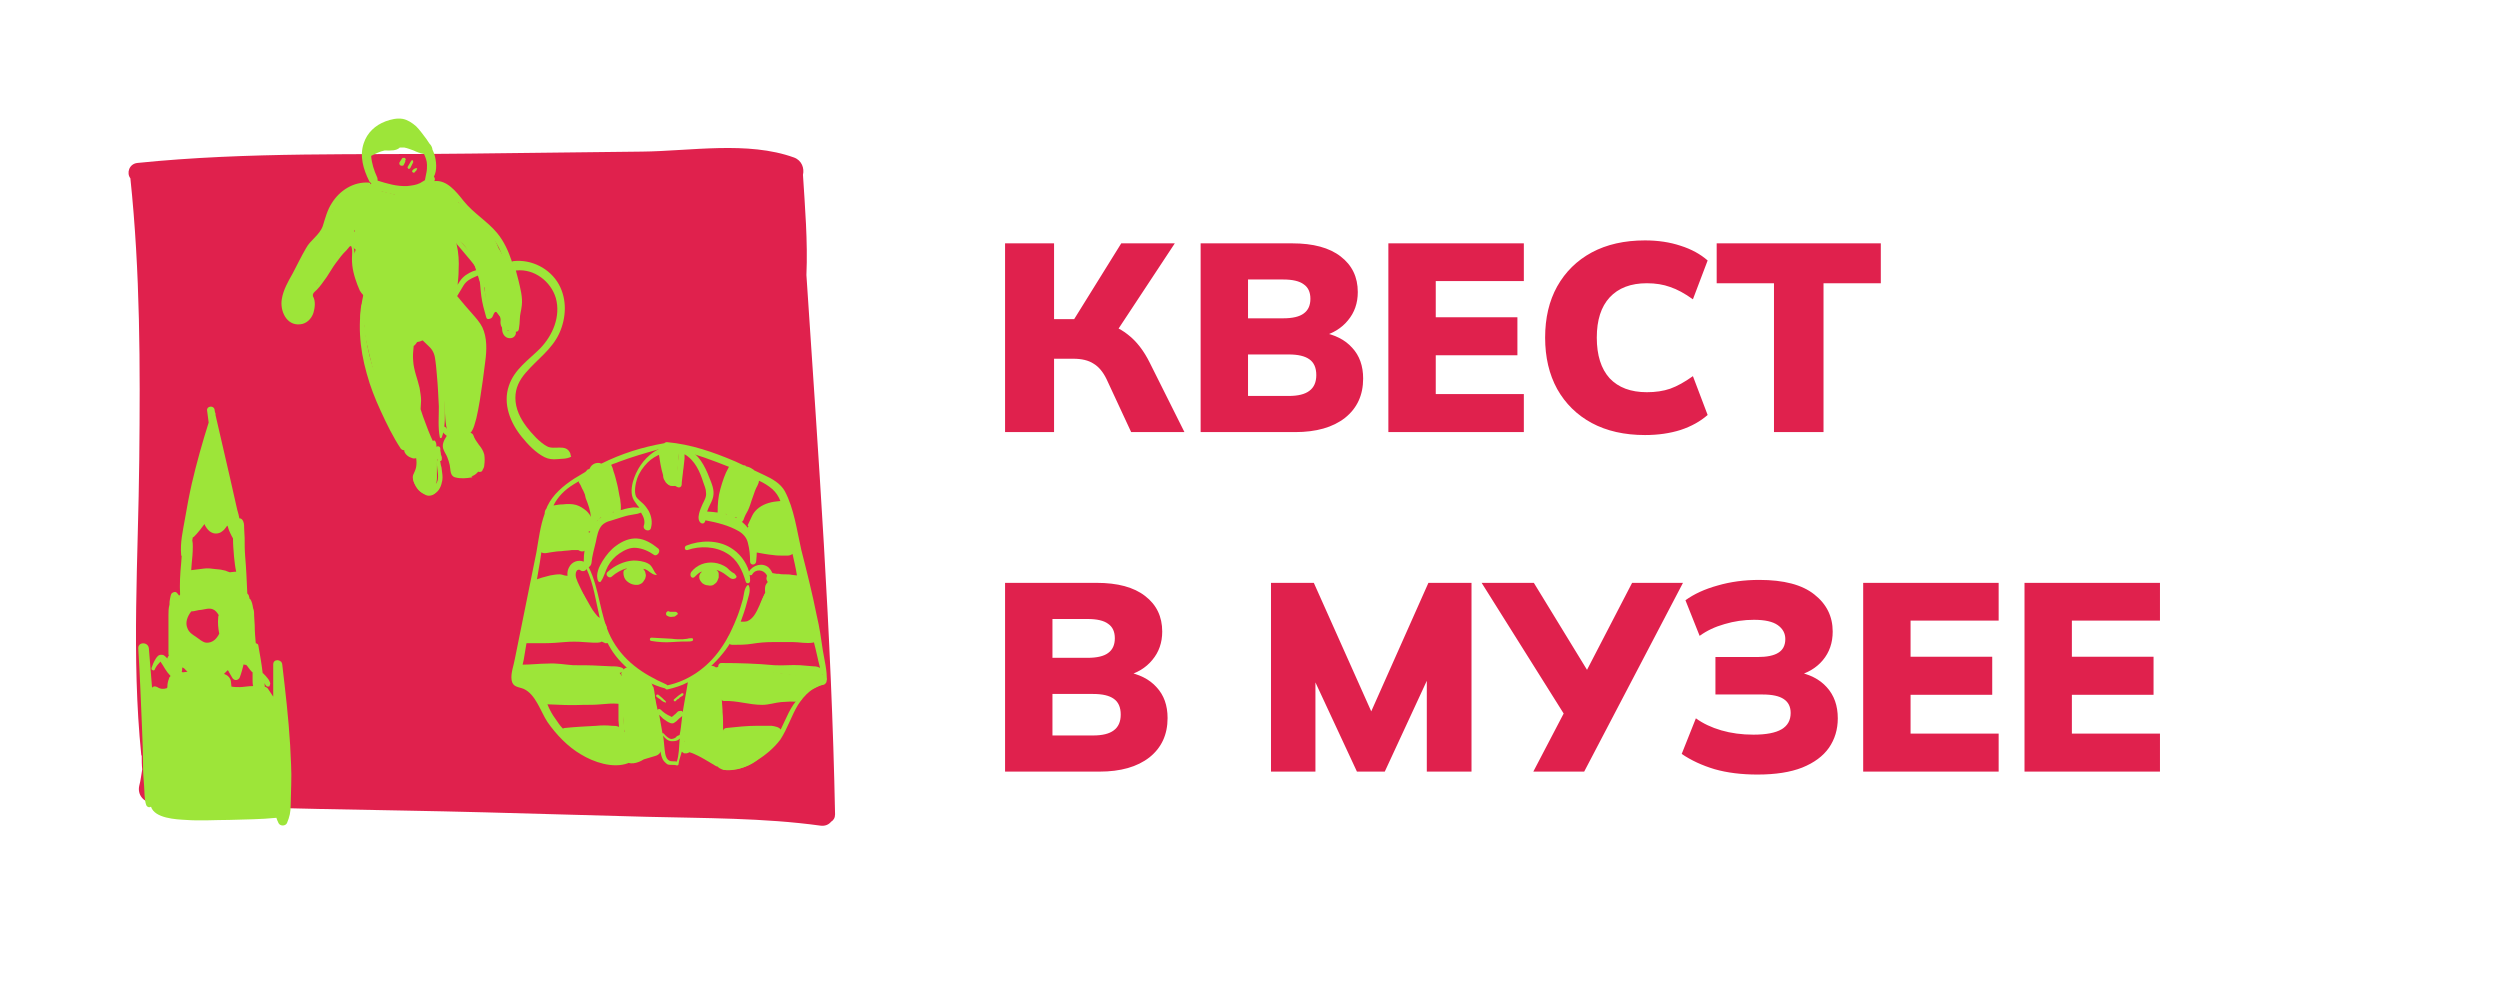 <svg width="162" height="64" viewBox="0 0 162 64" fill="none" xmlns="http://www.w3.org/2000/svg">
<g clip-path="url(#clip0_1_8571)">
<path d="M52.256 17.824C52.352 15.648 52.16 13.376 52.032 11.328C52.128 10.912 51.968 10.4 51.456 10.208C48.448 9.12 44.736 9.792 41.6 9.824C37.888 9.856 34.208 9.92 30.496 9.952C23.328 10.048 16.064 9.824 8.896 10.56C8.352 10.624 8.192 11.232 8.448 11.552C9.088 17.632 9.088 23.712 9.024 29.792C8.96 36.128 8.512 42.592 9.152 48.896C9.152 48.928 9.152 48.96 9.184 48.96C9.184 48.992 9.184 48.992 9.184 49.024C9.184 49.28 9.184 49.568 9.216 49.856C9.152 50.208 9.12 50.56 9.024 50.912C8.896 51.488 9.28 51.968 9.856 52.032C17.024 52.448 24.256 52.448 31.424 52.64C34.912 52.736 38.4 52.832 41.888 52.928C45.632 53.024 49.472 52.992 53.184 53.504C53.472 53.536 53.696 53.44 53.856 53.248C54.016 53.152 54.112 52.992 54.112 52.768C53.888 41.12 53.024 29.472 52.256 17.824Z" fill="#E0214D"/>
<path d="M18.802 48.297C18.699 46.548 18.493 44.799 18.288 43.05C18.253 42.708 17.705 42.673 17.705 43.05C17.705 43.736 17.705 44.456 17.705 45.142C17.602 44.971 17.465 44.799 17.362 44.628C17.328 44.559 17.225 44.525 17.156 44.49C17.156 44.422 17.156 44.353 17.122 44.251C17.122 44.285 17.156 44.285 17.156 44.319C17.191 44.353 17.225 44.422 17.259 44.456C17.293 44.49 17.328 44.49 17.362 44.49C17.396 44.49 17.465 44.49 17.465 44.456C17.465 44.422 17.499 44.388 17.499 44.353C17.533 44.285 17.499 44.216 17.465 44.148C17.43 44.079 17.396 44.011 17.362 43.976C17.259 43.839 17.156 43.736 17.053 43.633C17.053 43.633 17.019 43.633 17.019 43.599C16.951 43.016 16.848 42.433 16.745 41.85C16.745 41.747 16.676 41.713 16.573 41.679C16.539 41.302 16.505 40.925 16.505 40.513C16.505 40.307 16.47 40.136 16.47 39.93C16.47 39.759 16.47 39.553 16.402 39.416C16.367 39.21 16.333 38.97 16.196 38.799C16.196 38.799 16.196 38.799 16.162 38.799C16.162 38.73 16.162 38.696 16.128 38.627C16.128 38.559 16.059 38.49 16.025 38.456C15.99 37.667 15.956 36.844 15.887 36.056C15.853 35.644 15.853 35.233 15.853 34.855C15.853 34.65 15.819 34.41 15.819 34.204C15.819 33.998 15.819 33.827 15.682 33.655C15.648 33.621 15.579 33.587 15.51 33.587C15.476 33.415 15.442 33.244 15.373 33.038C15.202 32.318 15.065 31.632 14.893 30.912C14.585 29.575 14.276 28.238 13.967 26.9V26.866C13.967 26.798 13.967 26.763 13.933 26.729C13.933 26.66 13.899 26.592 13.899 26.523C13.83 26.249 13.384 26.317 13.419 26.592C13.453 26.866 13.487 27.106 13.522 27.381C13.11 28.683 12.733 30.021 12.424 31.358C12.253 32.112 12.116 32.867 11.979 33.655C11.841 34.444 11.67 35.164 11.739 35.953C11.739 35.987 11.739 36.021 11.773 36.021C11.773 36.193 11.739 36.33 11.739 36.501C11.67 37.187 11.636 37.873 11.67 38.524C11.636 38.559 11.636 38.593 11.601 38.593C11.567 38.524 11.499 38.456 11.43 38.387C11.327 38.319 11.19 38.387 11.121 38.456C11.053 38.559 11.053 38.661 11.018 38.799C10.984 38.936 10.984 39.039 10.984 39.176C10.916 39.416 10.916 39.656 10.916 39.861C10.916 40.136 10.916 40.41 10.916 40.684C10.916 41.233 10.916 41.782 10.916 42.33C10.916 42.399 10.916 42.433 10.95 42.468L10.916 42.502C10.881 42.57 10.847 42.605 10.847 42.673C10.744 42.57 10.641 42.433 10.504 42.433C10.264 42.399 10.161 42.57 10.058 42.742C9.956 42.913 9.887 43.085 9.818 43.29C9.784 43.428 9.99 43.496 10.024 43.393C10.093 43.222 10.196 43.085 10.333 42.947C10.367 42.913 10.367 42.879 10.401 42.879C10.436 42.947 10.504 43.016 10.539 43.085C10.641 43.256 10.744 43.428 10.847 43.565C10.916 43.633 10.984 43.736 11.053 43.805C11.018 43.839 10.95 43.908 10.95 43.976C10.881 44.148 10.847 44.319 10.847 44.49C10.847 44.525 10.847 44.559 10.813 44.593C10.607 44.662 10.401 44.662 10.196 44.525C10.058 44.456 9.956 44.456 9.853 44.559C9.784 43.702 9.716 42.845 9.647 42.022C9.613 41.576 8.927 41.576 8.961 42.022C9.064 43.736 9.133 45.451 9.201 47.131C9.236 47.988 9.27 48.811 9.27 49.668C9.27 50.08 9.304 50.491 9.338 50.937C9.373 51.348 9.338 51.76 9.476 52.171C9.544 52.308 9.681 52.343 9.784 52.274C10.024 53.028 11.396 53.097 12.047 53.131C12.973 53.2 13.933 53.131 14.859 53.131C15.887 53.097 16.916 53.097 17.91 52.994C17.945 53.097 17.979 53.2 18.048 53.337C18.151 53.543 18.493 53.543 18.596 53.337C18.768 52.925 18.836 52.617 18.836 52.171C18.836 51.725 18.871 51.28 18.871 50.834C18.905 49.977 18.836 49.12 18.802 48.297ZM11.773 43.53C11.807 43.462 11.807 43.359 11.807 43.29C11.807 43.256 11.807 43.256 11.807 43.256C11.91 43.256 12.013 43.393 12.047 43.428C12.082 43.462 12.116 43.496 12.15 43.53C12.047 43.53 11.944 43.565 11.876 43.565C11.841 43.565 11.807 43.565 11.773 43.53ZM13.35 41.645C13.11 41.61 12.904 41.404 12.699 41.267C12.493 41.13 12.253 40.993 12.15 40.719C11.979 40.342 12.15 39.93 12.39 39.621C12.596 39.621 12.836 39.519 13.042 39.519C13.282 39.484 13.556 39.382 13.796 39.484C13.967 39.553 14.07 39.69 14.173 39.861C14.139 39.93 14.139 39.964 14.139 40.033C14.104 40.376 14.139 40.719 14.207 41.062C14.036 41.404 13.762 41.679 13.35 41.645ZM13.967 36.878C13.727 36.844 13.453 36.81 13.213 36.844C12.939 36.878 12.664 36.913 12.39 36.947C12.39 36.81 12.424 36.638 12.424 36.501C12.459 36.158 12.493 35.816 12.493 35.438C12.493 35.301 12.493 35.164 12.459 35.027C12.459 34.958 12.493 34.89 12.493 34.821C12.527 34.821 12.562 34.787 12.596 34.752C12.836 34.513 13.042 34.238 13.247 33.964C13.282 33.998 13.282 34.067 13.316 34.101C13.419 34.273 13.556 34.444 13.727 34.513C13.933 34.615 14.207 34.581 14.379 34.444C14.482 34.375 14.55 34.307 14.619 34.204C14.653 34.17 14.687 34.101 14.722 34.067C14.756 34.067 14.756 34.101 14.756 34.101C14.825 34.375 14.962 34.65 15.099 34.89C15.099 35.301 15.133 35.678 15.167 36.09C15.202 36.433 15.236 36.741 15.305 37.05C15.27 37.05 15.236 37.05 15.202 37.05C15.099 37.05 14.996 37.084 14.893 37.084C14.79 37.05 14.687 37.016 14.619 36.981C14.516 36.947 14.413 36.947 14.31 36.913C14.207 36.913 14.104 36.878 13.967 36.878ZM15.545 44.525C15.373 44.525 15.167 44.525 14.996 44.49C14.996 44.353 14.962 44.251 14.962 44.148C14.927 43.908 14.722 43.736 14.516 43.668C14.55 43.633 14.619 43.565 14.653 43.53C14.687 43.496 14.722 43.462 14.756 43.428C14.79 43.462 14.825 43.496 14.825 43.53C14.893 43.668 14.996 43.805 15.065 43.942C15.202 44.148 15.476 44.079 15.545 43.873C15.648 43.599 15.716 43.325 15.785 43.05C15.853 43.085 15.887 43.085 15.956 43.085C15.956 43.085 15.956 43.119 15.99 43.119C16.059 43.222 16.128 43.29 16.196 43.393C16.265 43.462 16.299 43.53 16.367 43.565C16.367 43.736 16.367 43.908 16.367 44.045C16.367 44.182 16.367 44.319 16.402 44.456C16.093 44.456 15.75 44.525 15.545 44.525Z" fill="#9DE539"/>
<path d="M42.538 37.215C42.324 37 42.288 36.644 41.967 36.501C41.682 36.358 41.325 36.322 41.039 36.322C40.432 36.358 39.826 36.644 39.362 37.072C39.183 37.25 39.469 37.536 39.647 37.357C39.933 37.108 40.254 36.929 40.611 36.822C40.611 36.858 40.575 36.858 40.575 36.893C40.539 36.893 40.539 36.893 40.539 36.893C40.432 36.929 40.397 37 40.397 37.108C40.397 37.322 40.468 37.536 40.647 37.679C40.861 37.857 41.111 37.928 41.361 37.893C41.503 37.857 41.646 37.786 41.717 37.643C41.753 37.572 41.825 37.5 41.825 37.429C41.86 37.322 41.86 37.25 41.825 37.143C41.825 37.036 41.753 36.965 41.682 36.858C41.717 36.858 41.789 36.893 41.825 36.893C42.074 37 42.217 37.215 42.467 37.25C42.538 37.286 42.574 37.25 42.538 37.215Z" fill="#9DE539"/>
<path d="M42.645 35.537C42.253 35.216 41.789 34.93 41.289 34.895C40.789 34.859 40.325 35.073 39.933 35.358C39.576 35.608 39.29 35.965 39.04 36.358C38.826 36.715 38.576 37.215 38.755 37.643C38.79 37.714 38.898 37.75 38.933 37.679C39.147 37.393 39.219 37 39.397 36.679C39.576 36.358 39.825 36.072 40.147 35.858C40.468 35.644 40.825 35.466 41.218 35.501C41.646 35.537 42.038 35.715 42.395 35.965C42.574 36.072 42.859 35.715 42.645 35.537Z" fill="#9DE539"/>
<path d="M49.819 36.787C49.427 36.43 48.784 36.608 48.535 37.037C48.356 36.394 47.892 35.823 47.357 35.502C46.5 34.967 45.358 35.002 44.465 35.359C44.323 35.431 44.358 35.68 44.537 35.645C45.358 35.359 46.357 35.395 47.107 35.859C47.785 36.252 48.106 36.965 48.32 37.679C48.356 37.858 48.606 37.822 48.606 37.644C48.606 37.501 48.606 37.358 48.57 37.251C48.642 37.287 48.713 37.287 48.749 37.215C48.963 36.858 49.463 36.894 49.677 37.251C49.891 37.644 49.712 38.108 49.57 38.465C49.391 38.821 49.284 39.178 49.141 39.571C49.07 39.749 48.963 39.928 48.856 40.106C48.784 40.178 48.713 40.321 48.642 40.356C48.57 40.392 48.463 40.321 48.392 40.321C48.32 40.321 48.249 40.392 48.285 40.463C48.32 40.713 48.677 40.642 48.82 40.535C49.034 40.392 49.177 40.106 49.284 39.892C49.391 39.642 49.498 39.392 49.605 39.107C49.712 38.821 49.819 38.536 49.962 38.286C50.069 38.036 50.212 37.786 50.176 37.501C50.105 37.215 49.998 36.965 49.819 36.787Z" fill="#9DE539"/>
<path d="M44.358 29.434C44.394 29.47 44.394 29.47 44.358 29.434C45.037 29.827 45.358 30.576 45.572 31.254C45.643 31.468 45.751 31.683 45.751 31.933C45.786 32.182 45.643 32.432 45.536 32.646C45.394 32.968 45.072 33.646 45.429 33.896C45.501 33.931 45.572 33.931 45.608 33.896C45.679 33.86 45.679 33.788 45.715 33.717C46.464 33.86 47.214 34.038 47.892 34.431C48.178 34.609 48.392 34.859 48.463 35.181C48.57 35.573 48.606 36.002 48.606 36.394C48.606 36.644 48.963 36.644 48.998 36.394C49.034 35.93 49.106 35.502 48.927 35.038C48.784 34.645 48.57 34.288 48.285 34.003C48.142 33.86 47.963 33.717 47.821 33.61C47.642 33.503 47.392 33.432 47.214 33.36C46.75 33.217 46.286 33.182 45.822 33.146C45.893 32.932 46 32.718 46.107 32.504C46.322 32.04 46.25 31.683 46.072 31.219C45.786 30.469 45.465 29.684 44.787 29.22C44.644 29.113 44.501 29.041 44.358 29.006C44.323 28.97 44.251 28.934 44.216 28.934C43.573 28.756 42.895 28.934 42.36 29.291C41.681 29.755 41.218 30.469 41.003 31.254C40.896 31.718 40.861 32.182 41.182 32.575C41.253 32.682 41.325 32.789 41.432 32.896C41.396 32.896 41.36 32.896 41.325 32.896C41.182 32.896 41.075 32.861 40.932 32.896C40.646 32.932 40.397 33.003 40.147 33.075C39.683 33.217 39.147 33.325 38.755 33.681C38.433 34.003 38.219 34.395 38.077 34.824C37.898 35.323 37.827 35.859 37.827 36.394C37.47 36.251 37.041 36.394 36.863 36.787C36.613 37.286 36.899 37.822 37.113 38.286C37.363 38.785 37.577 39.321 37.827 39.821C38.005 40.142 38.541 40.749 38.933 40.463C39.04 40.927 39.219 41.355 39.433 41.784C40.147 43.14 41.61 44.211 43.074 44.603C43.216 44.639 43.323 44.425 43.181 44.354C41.646 43.675 40.361 42.819 39.576 41.284C38.862 39.856 38.862 38.179 38.148 36.751C38.219 36.715 38.291 36.644 38.326 36.501C38.362 36.037 38.505 35.573 38.612 35.109C38.683 34.752 38.755 34.324 39.005 34.038C39.147 33.896 39.361 33.788 39.54 33.753C39.754 33.681 40.004 33.61 40.218 33.539C40.432 33.467 40.682 33.396 40.932 33.36C41.075 33.325 41.182 33.325 41.325 33.289C41.396 33.253 41.467 33.253 41.539 33.217C41.717 33.503 41.824 33.788 41.717 34.074C41.646 34.36 42.11 34.502 42.181 34.217C42.288 33.824 42.217 33.467 42.038 33.11C41.931 32.932 41.824 32.789 41.681 32.646C41.539 32.504 41.325 32.361 41.218 32.182C41.075 31.861 41.182 31.326 41.289 31.005C41.432 30.612 41.681 30.255 41.967 29.969C42.467 29.47 43.288 29.148 44.002 29.327C44.002 29.434 43.966 29.541 43.966 29.648C43.93 29.862 43.894 30.076 43.894 30.291C43.859 30.505 43.859 30.719 43.859 30.969C43.859 31.076 43.859 31.183 43.859 31.29C43.787 31.254 43.716 31.254 43.645 31.254C43.573 31.254 43.502 31.29 43.466 31.219C43.359 31.111 43.43 30.862 43.395 30.719C43.359 30.291 43.288 29.898 43.181 29.47C43.145 29.363 43.002 29.398 43.038 29.505C43.109 29.898 43.181 30.255 43.181 30.648C43.181 30.897 43.109 31.29 43.359 31.433C43.502 31.504 43.645 31.433 43.787 31.504C43.894 31.576 44.037 31.647 44.144 31.504C44.18 31.433 44.18 31.326 44.18 31.254C44.18 31.147 44.216 31.04 44.216 30.933C44.251 30.755 44.251 30.541 44.287 30.362C44.323 30.148 44.323 29.934 44.358 29.72C44.358 29.648 44.358 29.541 44.358 29.434ZM38.862 40.035C38.79 39.999 38.683 39.963 38.612 39.928C38.469 39.821 38.362 39.678 38.291 39.535C38.112 39.178 37.969 38.821 37.791 38.464C37.648 38.143 37.434 37.786 37.327 37.429C37.291 37.286 37.291 37.108 37.363 37.001C37.398 36.929 37.505 36.894 37.577 36.929C37.684 37.037 37.862 37.037 37.969 36.929C38.005 36.894 38.005 36.894 38.005 36.858C38.469 37.858 38.612 38.964 38.862 40.035Z" fill="#9DE539"/>
<path d="M53.424 44.103C53.139 44.068 52.782 44.389 52.567 44.532C52.282 44.746 51.996 44.96 51.782 45.21C51.211 45.781 50.961 46.531 50.604 47.244C50.283 47.958 49.748 48.636 49.069 49.065C48.427 49.422 47.57 49.6 46.821 49.6C46.892 49.243 46.856 48.886 46.856 48.529C46.856 48.065 46.856 47.637 46.856 47.173C46.856 46.816 46.856 46.459 46.821 46.138C46.821 46.102 46.821 46.066 46.821 46.031C46.785 45.531 46.749 44.996 46.714 44.496C46.714 44.389 46.535 44.389 46.535 44.496C46.464 45.174 46.428 45.852 46.428 46.566C46.428 46.638 46.392 46.709 46.392 46.78C46.321 47.137 46.214 47.459 46.143 47.78C46.071 48.065 45.964 48.351 45.643 48.422C45.322 48.494 44.929 48.529 44.608 48.565C44.536 48.565 44.536 48.708 44.644 48.708C45.001 48.672 45.393 48.672 45.786 48.601C46.107 48.529 46.285 48.279 46.428 47.994C46.464 47.922 46.5 47.851 46.5 47.78C46.5 48.03 46.5 48.279 46.535 48.494C46.535 48.886 46.535 49.386 46.678 49.743C46.714 49.779 46.749 49.814 46.785 49.814C46.821 49.85 46.856 49.886 46.928 49.886C47.678 49.921 48.391 49.743 48.998 49.315C49.605 48.922 50.14 48.494 50.569 47.922C51.033 47.209 51.282 46.388 51.711 45.674C51.925 45.353 52.175 45.031 52.496 44.782C52.675 44.639 52.889 44.532 53.103 44.425C53.281 44.353 53.46 44.318 53.567 44.175C53.531 44.21 53.495 44.139 53.424 44.103Z" fill="#9DE539"/>
<path d="M44.787 45.389C44.787 45.139 44.787 44.889 44.787 44.639C44.787 44.461 44.822 44.246 44.787 44.104C45.572 43.675 46.286 43.033 46.857 42.319C47.356 41.712 47.713 40.998 47.999 40.285C48.142 39.892 48.285 39.499 48.392 39.071C48.463 38.75 48.677 38.286 48.534 37.965C48.534 37.929 48.463 37.893 48.427 37.929C48.213 38.143 48.213 38.536 48.142 38.821C48.035 39.178 47.928 39.571 47.785 39.928C47.499 40.677 47.142 41.427 46.678 42.069C45.857 43.247 44.608 44.139 43.18 44.425C43.038 44.461 43.073 44.711 43.252 44.675C43.716 44.568 44.18 44.425 44.572 44.211C44.537 44.354 44.537 44.496 44.501 44.639C44.465 44.853 44.43 45.067 44.394 45.246C44.323 45.71 44.215 46.174 44.18 46.638C44.144 46.959 44.108 47.316 44.037 47.637H44.001C43.966 47.673 43.894 47.673 43.859 47.709C43.823 47.744 43.787 47.78 43.752 47.816C43.68 47.852 43.573 47.887 43.502 47.887C43.288 47.852 43.145 47.673 43.002 47.53C42.966 47.495 42.931 47.495 42.931 47.53C42.859 47.138 42.788 46.709 42.716 46.317C42.788 46.388 42.895 46.495 42.966 46.567C43.109 46.674 43.252 46.781 43.43 46.852C43.537 46.888 43.644 46.888 43.716 46.816C43.787 46.781 43.859 46.709 43.93 46.638C44.001 46.567 44.073 46.495 44.144 46.459C44.18 46.424 44.215 46.388 44.251 46.317C44.287 46.281 44.251 46.21 44.251 46.174C44.251 46.138 44.215 46.102 44.18 46.067C44.073 46.067 44.001 46.067 43.93 46.102C43.859 46.174 43.823 46.21 43.752 46.281C43.68 46.317 43.644 46.388 43.573 46.424C43.573 46.424 43.573 46.424 43.537 46.459C43.537 46.459 43.502 46.459 43.466 46.424C43.216 46.317 43.002 46.174 42.824 45.995C42.752 45.924 42.681 45.924 42.609 45.995C42.538 45.603 42.431 45.21 42.359 44.818C42.359 44.782 42.288 44.782 42.288 44.818C42.467 45.924 42.645 47.031 42.752 48.173C42.788 48.53 42.788 48.922 42.966 49.243C43.038 49.351 43.145 49.458 43.252 49.529C43.43 49.6 43.644 49.529 43.859 49.6C43.894 49.6 43.966 49.6 43.966 49.529C44.037 49.065 44.251 48.565 44.358 48.101C44.501 47.673 44.572 47.209 44.644 46.745C44.751 46.281 44.787 45.853 44.787 45.389ZM44.037 47.959C44.001 48.423 44.001 48.922 43.859 49.351C43.716 49.315 43.573 49.351 43.43 49.315C43.216 49.243 43.145 49.029 43.109 48.851C43.038 48.458 43.038 48.066 42.966 47.673C43.109 47.852 43.288 48.03 43.537 48.03C43.68 48.03 43.787 48.03 43.93 47.959C43.966 47.923 44.037 47.887 44.073 47.852C44.037 47.923 44.037 47.959 44.037 47.959Z" fill="#9DE539"/>
<path d="M45.001 37.393C45.144 37.25 45.286 37.107 45.465 37.036V37.071C45.322 37.178 45.286 37.357 45.322 37.5C45.358 37.607 45.429 37.714 45.501 37.785C45.608 37.857 45.715 37.928 45.858 37.928C46 37.964 46.179 37.964 46.286 37.857C46.393 37.785 46.464 37.714 46.5 37.607C46.536 37.535 46.536 37.5 46.572 37.428C46.572 37.321 46.572 37.286 46.572 37.178C46.572 37.071 46.5 37 46.429 36.929C46.643 37 46.857 37.107 47.035 37.25C47.143 37.321 47.214 37.393 47.321 37.464C47.464 37.535 47.535 37.535 47.678 37.464C47.714 37.428 47.749 37.357 47.714 37.321C47.678 37.286 47.642 37.214 47.607 37.178C47.535 37.143 47.499 37.107 47.428 37.071C47.321 37 47.214 36.893 47.107 36.786C46.857 36.607 46.572 36.5 46.286 36.465C45.715 36.393 45.144 36.607 44.787 37.071C44.644 37.321 44.858 37.535 45.001 37.393Z" fill="#9DE539"/>
<path d="M49.999 47.031C49.678 47.031 49.392 47.031 49.071 47.031C48.393 47.031 47.75 47.103 47.072 47.174C46.751 47.21 46.751 47.674 47.072 47.674C47.679 47.638 48.285 47.602 48.892 47.567C49.178 47.531 49.463 47.531 49.785 47.495C49.892 47.495 50.035 47.46 50.142 47.495C50.249 47.495 50.356 47.567 50.463 47.602C50.57 47.602 50.677 47.46 50.641 47.352C50.534 47.103 50.213 47.067 49.999 47.031Z" fill="#9DE539"/>
<path d="M51.748 44.997C51.534 44.961 51.32 45.068 51.106 45.104C50.927 45.104 50.713 45.14 50.535 45.14C50.106 45.104 49.678 44.961 49.285 44.925C48.464 44.854 47.643 44.711 46.858 44.854C46.537 44.89 46.608 45.425 46.929 45.425C47.75 45.389 48.536 45.675 49.392 45.675C49.821 45.675 50.213 45.532 50.606 45.496C50.82 45.496 50.998 45.461 51.213 45.461C51.427 45.461 51.641 45.496 51.819 45.425C52.034 45.354 51.962 45.032 51.748 44.997Z" fill="#9DE539"/>
<path d="M44.86 41.356C44.753 41.356 44.645 41.356 44.538 41.392C44.431 41.392 44.324 41.427 44.217 41.427C44.003 41.427 43.753 41.427 43.539 41.392C43.111 41.356 42.647 41.356 42.218 41.32C42.076 41.32 42.076 41.535 42.218 41.535C42.647 41.606 43.111 41.642 43.539 41.606C43.753 41.606 43.967 41.57 44.217 41.57C44.324 41.57 44.431 41.57 44.538 41.57C44.645 41.57 44.753 41.57 44.86 41.535C44.931 41.499 44.931 41.392 44.86 41.356Z" fill="#9DE539"/>
<path d="M43.753 39.643C43.718 39.643 43.718 39.643 43.718 39.643H43.682H43.646C43.611 39.643 43.611 39.643 43.575 39.643H43.539C43.503 39.643 43.503 39.643 43.468 39.643H43.432H43.396C43.361 39.607 43.325 39.607 43.289 39.607C43.254 39.607 43.218 39.643 43.182 39.679C43.146 39.75 43.146 39.857 43.218 39.893C43.325 39.964 43.468 40 43.575 39.964C43.646 39.964 43.718 39.964 43.753 39.929C43.789 39.893 43.86 39.857 43.896 39.822C43.932 39.786 43.932 39.75 43.896 39.715C43.825 39.643 43.789 39.643 43.753 39.643Z" fill="#9DE539"/>
<path d="M45.217 47.746C45.145 47.746 45.11 47.71 45.038 47.71C44.931 47.71 44.86 47.71 44.753 47.746C44.646 47.781 44.539 47.853 44.467 47.924C44.432 47.96 44.396 48.031 44.325 48.067C44.325 48.103 44.289 48.103 44.253 48.138C44.218 48.138 44.182 48.174 44.182 48.21C44.11 48.281 44.075 48.352 44.075 48.459C44.075 48.567 44.11 48.638 44.182 48.709C44.218 48.745 44.289 48.781 44.325 48.816C44.396 48.816 44.432 48.816 44.503 48.816C44.539 48.816 44.574 48.781 44.61 48.781C44.646 48.745 44.681 48.745 44.717 48.709C44.753 48.674 44.753 48.674 44.789 48.638C44.824 48.602 44.86 48.567 44.896 48.531H44.931C44.967 48.531 45.003 48.567 45.038 48.531C45.074 48.531 45.11 48.531 45.145 48.531C45.217 48.531 45.288 48.531 45.324 48.495C45.395 48.459 45.431 48.388 45.467 48.317C45.538 48.174 45.502 48.031 45.395 47.924C45.36 47.817 45.288 47.781 45.217 47.746Z" fill="#9DE539"/>
<path d="M53.319 42.142C53.212 41.393 53.105 40.643 52.926 39.894C52.641 38.466 52.284 37.038 51.927 35.646C51.642 34.397 51.463 32.969 50.856 31.827C50.571 31.327 50.071 31.042 49.536 30.792C49.322 30.685 49.072 30.578 48.858 30.471C48.858 30.471 48.858 30.435 48.822 30.435C48.679 30.328 48.536 30.257 48.358 30.221C48.358 30.221 48.322 30.221 48.322 30.185C48.286 30.149 48.215 30.149 48.179 30.149C48.001 30.078 47.822 29.971 47.644 29.9C46.216 29.293 44.788 28.793 43.218 28.65C43.147 28.65 43.075 28.686 43.039 28.722C41.612 28.972 40.255 29.4 38.971 30.042C38.935 30.042 38.899 30.007 38.863 30.007C38.649 29.971 38.435 30.042 38.292 30.221C38.257 30.292 38.221 30.328 38.185 30.399C38.114 30.399 38.042 30.435 38.007 30.506C37.971 30.542 37.971 30.542 37.935 30.578C37.686 30.721 37.471 30.863 37.222 31.006C36.508 31.47 35.83 32.041 35.473 32.791C35.437 32.862 35.437 32.898 35.401 32.969C35.33 33.041 35.294 33.148 35.294 33.291C35.009 34.076 34.901 34.968 34.759 35.789C34.295 38.073 33.831 40.393 33.367 42.678C33.295 43.106 33.081 43.642 33.153 44.07C33.224 44.534 33.581 44.498 33.938 44.641C34.723 44.998 35.044 46.14 35.473 46.782C36.044 47.603 36.793 48.389 37.65 48.888C38.471 49.388 39.72 49.816 40.684 49.459C40.934 49.352 40.898 49.067 40.684 48.995C40.684 48.639 40.577 48.246 40.541 47.853C40.612 47.96 40.719 48.067 40.827 48.139C41.041 48.317 41.326 48.389 41.576 48.46C41.719 48.496 41.862 48.531 42.004 48.567C42.076 48.567 42.147 48.603 42.219 48.603C42.29 48.603 42.361 48.639 42.433 48.603C42.468 48.567 42.504 48.496 42.468 48.46C42.397 48.389 42.254 48.389 42.111 48.353C41.969 48.317 41.862 48.282 41.719 48.246C41.469 48.175 41.219 48.103 41.005 47.96C40.755 47.818 40.577 47.639 40.47 47.389C40.434 47.104 40.434 46.818 40.398 46.533C40.362 45.712 40.327 44.855 40.362 44.034C40.362 43.963 40.327 43.927 40.291 43.927C40.291 43.927 40.291 43.927 40.291 43.891C40.291 43.784 40.22 43.677 40.148 43.606C40.22 43.606 40.255 43.57 40.327 43.534C40.434 43.499 40.434 43.32 40.327 43.285C40.113 43.177 39.863 43.177 39.613 43.177C39.363 43.177 39.113 43.142 38.863 43.142C38.292 43.106 37.721 43.106 37.15 43.106C36.615 43.07 36.079 42.963 35.508 42.999C34.973 42.999 34.402 43.07 33.866 43.07C33.902 42.963 33.902 42.856 33.938 42.749C34.009 42.392 34.045 42.035 34.116 41.678C34.509 41.678 34.937 41.678 35.33 41.678C35.758 41.678 36.151 41.643 36.579 41.607C37.007 41.571 37.4 41.571 37.828 41.607C38.007 41.607 38.221 41.643 38.399 41.643C38.614 41.643 38.828 41.678 39.006 41.571L39.042 41.607C39.042 41.607 39.042 41.607 39.078 41.607C39.078 41.607 39.113 41.607 39.113 41.643C39.113 41.643 39.113 41.643 39.149 41.643C39.185 41.643 39.185 41.678 39.22 41.678C39.256 41.678 39.256 41.678 39.292 41.678C39.327 41.678 39.327 41.678 39.363 41.678C39.399 41.678 39.47 41.643 39.506 41.607C39.542 41.536 39.577 41.464 39.542 41.393V41.357C39.542 41.286 39.506 41.214 39.47 41.143C39.434 41.107 39.399 41.072 39.327 41.072C39.292 41.072 39.292 41.072 39.256 41.072C39.256 41.072 39.256 41.072 39.22 41.036C39.363 40.857 39.363 40.572 39.185 40.393C38.971 40.179 38.721 39.965 38.542 39.715C38.364 39.501 38.221 39.215 38.078 38.966C37.935 38.716 37.793 38.43 37.578 38.216C37.4 38.073 37.186 37.931 37.007 37.824C37.043 37.788 37.079 37.716 37.079 37.645C37.079 37.502 37.007 37.359 36.865 37.324C36.758 37.324 36.651 37.288 36.579 37.288C36.472 37.252 36.365 37.217 36.258 37.217C36.044 37.217 35.865 37.252 35.651 37.288C35.473 37.324 35.294 37.395 35.116 37.431C35.009 37.467 34.901 37.502 34.794 37.538C34.866 37.181 34.901 36.86 34.973 36.503C35.009 36.253 35.044 36.039 35.08 35.789C35.258 35.896 35.473 35.825 35.687 35.789C35.937 35.753 36.151 35.718 36.365 35.718C36.579 35.682 36.829 35.682 37.043 35.646C37.15 35.646 37.257 35.646 37.364 35.646H37.4C37.364 35.646 37.364 35.646 37.436 35.646C37.471 35.646 37.471 35.646 37.471 35.646C37.507 35.646 37.507 35.682 37.543 35.682C37.721 35.789 37.935 35.718 38.042 35.539C38.114 35.503 38.185 35.432 38.257 35.325C38.292 35.289 38.292 35.254 38.328 35.218C38.364 35.147 38.399 35.039 38.399 34.932C38.399 34.897 38.399 34.825 38.364 34.79C38.328 34.682 38.292 34.611 38.221 34.54C38.185 34.504 38.185 34.504 38.15 34.504C38.15 34.468 38.15 34.468 38.15 34.433C38.185 34.433 38.221 34.433 38.221 34.433C38.328 34.397 38.471 34.326 38.471 34.218C38.507 34.183 38.542 34.147 38.578 34.076V34.04C38.578 34.004 38.614 33.969 38.614 33.969C38.614 33.933 38.649 33.897 38.649 33.897C38.685 33.862 38.685 33.79 38.685 33.755C38.792 33.719 38.863 33.647 38.899 33.54C39.006 33.576 39.113 33.576 39.22 33.54C39.434 33.505 39.649 33.362 39.756 33.148V33.183C39.827 33.398 40.184 33.433 40.22 33.183C40.22 33.148 40.22 33.148 40.22 33.112C40.255 32.862 40.22 32.577 40.184 32.327C40.113 32.041 40.077 31.72 40.006 31.434C39.934 31.149 39.863 30.828 39.756 30.542C39.72 30.399 39.684 30.257 39.613 30.149V30.114C39.756 30.042 39.934 30.007 40.077 29.935C40.934 29.614 41.79 29.364 42.683 29.114C42.647 29.186 42.647 29.257 42.683 29.364C42.754 29.828 42.825 30.328 42.968 30.792C42.968 30.935 43.004 31.042 43.075 31.149C43.218 31.47 43.718 31.649 43.968 31.327C44.075 31.185 44.146 31.042 44.075 30.863C44.039 30.756 44.003 30.685 43.896 30.613C43.932 30.328 43.932 30.042 43.968 29.757C43.968 29.614 44.003 29.471 44.003 29.329C44.003 29.257 44.003 29.186 44.003 29.15C45.11 29.436 46.181 29.828 47.251 30.257C47.251 30.257 47.216 30.257 47.216 30.292C46.966 30.721 46.823 31.185 46.68 31.684C46.537 32.184 46.502 32.684 46.502 33.219C46.502 33.54 46.966 33.576 47.037 33.291C47.108 33.398 47.251 33.505 47.358 33.54C47.465 33.576 47.608 33.54 47.715 33.505C47.715 33.505 47.715 33.505 47.715 33.54C47.68 33.862 48.072 33.969 48.179 33.683C48.251 33.469 48.358 33.255 48.465 33.076C48.572 32.862 48.643 32.612 48.715 32.398C48.786 32.184 48.858 32.005 48.929 31.791C49 31.577 49.179 31.363 49.179 31.149C49.5 31.292 49.785 31.47 50.035 31.684C50.285 31.898 50.464 32.184 50.571 32.469C50.571 32.469 50.571 32.469 50.535 32.469C50.035 32.505 49.571 32.612 49.179 32.898C49 33.041 48.858 33.183 48.75 33.398C48.643 33.612 48.572 33.79 48.465 34.004C48.429 34.04 48.465 34.076 48.501 34.111C48.465 34.147 48.465 34.183 48.429 34.254C48.394 34.361 48.465 34.468 48.536 34.54C48.429 34.861 48.536 35.182 48.822 35.361C48.715 35.503 48.75 35.753 48.965 35.789C49.357 35.86 49.714 35.932 50.107 35.968C50.321 36.003 50.535 36.003 50.749 36.003C50.856 36.003 50.928 36.003 51.035 36.003C51.142 36.003 51.249 35.968 51.356 35.896C51.463 36.36 51.57 36.824 51.642 37.288C51.534 37.288 51.427 37.252 51.32 37.252C51.178 37.217 50.999 37.217 50.856 37.217C50.714 37.217 50.606 37.217 50.464 37.181C50.428 37.181 50.428 37.181 50.392 37.181C50.392 37.181 50.357 37.181 50.321 37.181C50.249 37.181 50.178 37.145 50.107 37.145C49.928 37.11 49.714 37.181 49.678 37.395C49.643 37.502 49.678 37.609 49.75 37.716C49.678 37.788 49.643 37.859 49.607 37.931C49.571 38.038 49.571 38.145 49.571 38.216C49.571 38.288 49.571 38.359 49.607 38.395C49.571 38.43 49.536 38.502 49.5 38.573C49.286 39.001 49.143 39.501 48.858 39.894C48.75 40.036 48.608 40.179 48.429 40.251C48.322 40.286 48.179 40.286 48.072 40.286C47.929 40.251 47.751 40.286 47.644 40.429C47.537 40.536 47.501 40.643 47.537 40.75C47.501 40.822 47.465 40.893 47.465 40.929C47.465 41 47.465 41.072 47.465 41.107C47.037 41.143 47.037 41.785 47.465 41.785C47.894 41.785 48.322 41.785 48.75 41.714C49.179 41.643 49.607 41.607 50.071 41.607C50.499 41.607 50.963 41.607 51.392 41.607C51.784 41.607 52.248 41.714 52.677 41.643C52.712 41.643 52.712 41.643 52.748 41.607C52.748 41.607 52.748 41.607 52.748 41.643C52.891 42.178 52.998 42.749 53.141 43.285C53.034 43.213 52.891 43.177 52.712 43.177C52.427 43.142 52.141 43.142 51.856 43.106C51.285 43.07 50.749 43.142 50.178 43.106C49.036 42.999 47.894 42.963 46.752 42.963C46.466 42.963 46.466 43.392 46.752 43.427C47.858 43.499 49 43.57 50.107 43.606C50.642 43.642 51.178 43.748 51.713 43.784C51.998 43.82 52.284 43.82 52.569 43.856C52.819 43.891 53.034 43.927 53.248 43.713C53.248 43.713 53.248 43.677 53.283 43.677C53.319 43.82 53.391 43.963 53.462 44.07C53.498 44.105 53.533 44.105 53.569 44.034C53.605 43.499 53.426 42.785 53.319 42.142ZM37.793 45.676C38.185 45.676 38.578 45.676 38.935 45.64C39.327 45.605 39.684 45.569 40.077 45.605C40.077 45.962 40.077 46.318 40.077 46.675C40.077 46.818 40.113 46.961 40.113 47.104C39.97 47.032 39.791 47.032 39.649 47.032C39.327 46.997 38.971 46.997 38.649 47.032C37.971 47.068 37.257 47.104 36.579 47.175C36.543 47.175 36.508 47.211 36.472 47.211C36.294 47.032 36.151 46.818 36.008 46.604C35.794 46.318 35.615 45.997 35.473 45.64C36.222 45.676 37.007 45.712 37.793 45.676ZM38.007 33.112C37.793 32.934 37.578 32.791 37.329 32.719C37.079 32.648 36.758 32.648 36.472 32.684C36.258 32.684 36.079 32.719 35.865 32.755C36.151 32.184 36.579 31.756 37.15 31.399C37.257 31.327 37.4 31.256 37.507 31.185C37.507 31.22 37.507 31.256 37.507 31.256C37.543 31.327 37.614 31.399 37.65 31.506C37.686 31.613 37.757 31.72 37.793 31.791C37.828 31.863 37.864 31.97 37.9 32.041C37.935 32.148 37.935 32.255 37.971 32.327C38.114 32.684 38.257 33.076 38.292 33.505C38.257 33.398 38.15 33.255 38.007 33.112Z" fill="#9DE539"/>
<path d="M42.86 48.316C42.86 48.28 42.824 48.244 42.824 48.209C42.824 48.137 42.824 48.102 42.824 48.03C42.788 47.78 42.717 47.566 42.717 47.281C42.681 47.031 42.681 46.745 42.646 46.495C42.61 46.174 42.539 45.817 42.467 45.496C42.467 45.46 42.467 45.46 42.467 45.425C42.431 45.139 42.431 44.889 42.36 44.604C42.36 44.532 42.324 44.497 42.289 44.461C42.217 44.175 42.075 44.033 41.86 43.89C41.611 43.711 41.289 43.39 40.932 43.319C40.861 43.247 40.79 43.212 40.683 43.247C40.611 43.247 40.504 43.283 40.433 43.355C40.361 43.39 40.326 43.462 40.29 43.533C40.29 43.533 40.29 43.533 40.29 43.569C40.218 43.64 40.254 43.711 40.29 43.747C40.218 43.819 40.183 43.926 40.183 44.068C40.218 44.961 40.326 45.853 40.397 46.745C40.397 46.959 40.397 47.209 40.468 47.388C40.468 47.423 40.504 47.459 40.504 47.495C40.397 47.566 40.326 47.638 40.218 47.745C40.076 47.923 40.111 48.137 40.147 48.352C40.111 48.566 40.147 48.78 40.218 48.958C40.183 49.101 40.254 49.244 40.397 49.279H40.433C40.79 49.601 41.325 49.458 41.718 49.208C41.968 49.137 42.182 49.065 42.431 48.994C42.574 48.958 42.717 48.887 42.788 48.744C42.895 48.637 42.895 48.459 42.86 48.316Z" fill="#9DE539"/>
<path d="M43.109 45.424C43.109 45.389 43.074 45.389 43.038 45.353C43.002 45.317 42.966 45.282 42.931 45.246C42.859 45.174 42.752 45.103 42.681 45.032C42.645 44.996 42.574 44.996 42.538 45.032C42.502 45.067 42.502 45.139 42.574 45.174C42.645 45.246 42.752 45.282 42.824 45.353C42.859 45.389 42.895 45.424 42.966 45.46C43.002 45.46 43.002 45.496 43.038 45.496C43.074 45.496 43.074 45.496 43.109 45.531C43.145 45.531 43.181 45.496 43.145 45.46L43.109 45.424Z" fill="#9DE539"/>
<path d="M53.568 43.961C53.496 43.746 53.282 43.639 53.103 43.675C52.996 43.711 52.818 43.675 52.711 43.675C52.568 43.675 52.425 43.675 52.283 43.675C52.14 43.675 51.997 43.675 51.854 43.675C51.783 43.675 51.676 43.675 51.604 43.711C51.569 43.711 51.569 43.711 51.533 43.746C51.497 43.746 51.426 43.711 51.39 43.711C50.748 43.639 50.105 43.568 49.463 43.461C48.928 43.39 48.356 43.318 47.821 43.425C47.75 43.354 47.678 43.318 47.571 43.282C47.214 43.211 46.893 43.175 46.572 43.211C46.5 43.211 46.465 43.247 46.393 43.247C46.251 43.14 46.072 43.104 45.929 43.211C45.822 43.282 45.679 43.39 45.572 43.461C45.501 43.532 45.429 43.604 45.394 43.675C45.037 43.711 44.751 43.996 44.644 44.353C44.537 44.71 44.609 45.139 44.609 45.495C44.609 46.209 44.502 46.923 44.359 47.637C44.323 47.78 44.359 47.923 44.394 48.065C44.216 48.244 44.252 48.601 44.573 48.708C45.18 48.886 45.786 49.279 46.322 49.6C46.393 49.636 46.429 49.672 46.5 49.672C46.786 49.993 47.357 49.921 47.75 49.85C48.249 49.743 48.749 49.493 49.142 49.172C49.641 48.815 50.034 48.351 50.427 47.887C50.534 47.744 50.605 47.637 50.534 47.459C50.498 47.316 50.355 47.173 50.212 47.137C49.427 46.995 48.642 47.28 47.857 47.352C47.5 47.387 47.107 47.423 46.75 47.494C46.715 46.709 46.75 45.924 46.679 45.139C47.178 45.103 47.678 45.103 48.178 45.103C48.713 45.103 49.284 45.067 49.82 45.174C49.927 45.174 49.998 45.174 50.07 45.174C50.141 45.281 50.248 45.317 50.427 45.317C50.605 45.317 50.819 45.281 50.998 45.21C51.033 45.246 51.069 45.246 51.069 45.246C51.39 45.424 51.747 45.281 52.033 45.067C52.211 44.924 52.39 44.782 52.604 44.675C52.818 44.568 53.032 44.46 53.282 44.389C53.496 44.389 53.603 44.175 53.568 43.961Z" fill="#9DE539"/>
<path d="M44.287 44.995C44.287 44.959 44.287 44.924 44.252 44.924C44.216 44.924 44.216 44.924 44.18 44.924C44.18 44.924 44.145 44.924 44.145 44.959C44.109 44.959 44.109 44.995 44.073 44.995C44.038 45.031 43.966 45.067 43.93 45.102C43.859 45.174 43.752 45.245 43.681 45.316C43.645 45.352 43.645 45.388 43.681 45.423C43.716 45.459 43.752 45.459 43.788 45.423C43.823 45.388 43.859 45.352 43.895 45.316C43.93 45.316 43.93 45.281 43.966 45.281C43.966 45.281 44.002 45.281 44.002 45.245C44.038 45.209 44.073 45.174 44.145 45.138C44.18 45.138 44.18 45.102 44.216 45.102C44.252 45.067 44.287 45.031 44.287 44.995Z" fill="#9DE539"/>
<path d="M28.022 29.238C28.054 29.206 28.118 29.142 28.15 29.078C28.15 29.206 28.182 29.334 28.214 29.462C28.214 29.526 28.246 29.59 28.278 29.622C28.278 29.654 28.31 29.686 28.31 29.718C28.31 29.75 28.342 29.782 28.374 29.814L28.406 29.846C28.502 29.942 28.63 29.878 28.63 29.75C28.63 29.718 28.63 29.686 28.63 29.622C28.63 29.59 28.598 29.558 28.598 29.526C28.566 29.462 28.566 29.43 28.566 29.366C28.566 29.302 28.534 29.27 28.534 29.206V29.174C28.534 29.142 28.534 29.11 28.534 29.078C28.534 28.982 28.47 28.918 28.374 28.918C28.342 28.918 28.278 28.95 28.278 28.95C28.278 28.918 28.278 28.886 28.278 28.854C28.278 28.758 28.246 28.63 28.182 28.566C28.15 28.534 28.118 28.534 28.054 28.566C27.99 28.598 27.958 28.63 27.926 28.662C27.958 28.662 27.894 28.694 27.862 28.694C27.862 28.694 27.83 28.694 27.83 28.726C27.798 28.758 27.734 28.79 27.702 28.822L27.67 28.854L27.638 28.886L27.606 28.918C27.574 28.918 27.574 28.95 27.542 28.95C27.478 28.982 27.382 29.046 27.318 29.078C27.222 29.142 27.158 29.174 27.062 29.238C27.03 29.27 26.998 29.27 26.966 29.27C26.934 29.27 26.934 29.27 26.902 29.302C26.87 29.302 26.902 29.302 26.87 29.302C26.838 29.302 26.838 29.302 26.806 29.302C26.806 29.302 26.806 29.302 26.774 29.302C26.742 29.302 26.678 29.27 26.678 29.27C26.614 29.238 26.614 29.238 26.582 29.142C26.55 29.078 26.518 29.046 26.454 29.046C26.454 29.014 26.454 28.982 26.454 28.918C26.166 28.149 25.75 27.445 25.398 26.709C25.014 25.91 24.662 25.11 24.342 24.309C23.734 22.709 23.478 20.95 23.702 19.221C23.734 19.189 23.766 19.157 23.734 19.125C23.702 18.965 23.67 18.837 23.606 18.677C23.542 18.549 23.478 18.422 23.446 18.294C23.35 18.006 23.254 17.718 23.19 17.43C23.126 17.142 23.03 16.854 22.998 16.566C22.966 16.341 22.966 16.053 22.838 15.861C22.806 15.797 22.71 15.861 22.742 15.925C22.87 16.149 22.806 16.502 22.806 16.758C22.806 17.046 22.838 17.366 22.902 17.622C22.966 17.91 23.062 18.198 23.158 18.453C23.222 18.581 23.254 18.709 23.318 18.837C23.382 18.933 23.446 19.029 23.542 19.125C23.158 20.854 23.286 22.517 23.766 24.213C23.99 25.046 24.31 25.846 24.662 26.613C25.046 27.445 25.462 28.309 25.974 29.078C26.038 29.142 26.102 29.174 26.198 29.174C26.198 29.206 26.198 29.206 26.198 29.238C26.262 29.462 26.486 29.622 26.71 29.686C26.806 29.718 26.87 29.718 26.966 29.686C26.998 29.878 26.998 30.07 26.966 30.262C26.934 30.453 26.838 30.613 26.774 30.773C26.71 30.965 26.774 31.189 26.87 31.349C26.966 31.509 27.062 31.669 27.19 31.797C27.446 32.053 27.798 32.181 28.15 31.989C28.47 31.829 28.598 31.477 28.662 31.125C28.694 30.901 28.662 30.677 28.63 30.453C28.63 30.358 28.598 30.23 28.566 30.134C28.566 30.07 28.534 30.006 28.534 29.942C28.502 29.878 28.47 29.846 28.438 29.782C28.406 29.75 28.374 29.75 28.342 29.782C28.31 29.878 28.31 29.974 28.31 30.07C28.31 30.166 28.342 30.294 28.342 30.39C28.374 30.613 28.406 30.837 28.374 31.061C28.342 31.349 27.99 31.701 27.702 31.573C27.542 31.509 27.446 31.381 27.35 31.253C27.254 31.125 27.126 30.965 27.158 30.773C27.222 30.581 27.286 30.39 27.286 30.166C27.286 29.974 27.286 29.75 27.222 29.558C27.318 29.526 27.414 29.494 27.51 29.462C27.67 29.526 27.862 29.398 28.022 29.238Z" fill="#9DE539"/>
<path d="M28.694 23.83C28.63 23.19 28.598 22.614 28.086 22.134C27.574 21.654 26.934 21.238 26.39 20.79C26.294 20.726 26.198 20.854 26.262 20.95C26.742 21.43 27.222 21.91 27.702 22.358C27.958 22.582 28.118 22.806 28.182 23.158C28.246 23.542 28.278 23.926 28.31 24.31C28.374 24.982 28.406 25.686 28.438 26.358C28.438 27.03 28.374 27.702 28.502 28.342C28.502 28.406 28.598 28.406 28.63 28.342C28.886 27.638 28.822 26.87 28.822 26.134C28.822 25.366 28.758 24.598 28.694 23.83Z" fill="#9DE539"/>
<path d="M25.941 19.222C25.877 18.934 25.845 18.614 25.781 18.326C25.749 18.23 25.589 18.23 25.589 18.358C25.621 18.678 25.653 18.966 25.685 19.286C25.717 19.446 25.717 19.574 25.749 19.734C25.749 19.83 25.749 19.894 25.781 19.958C25.813 20.022 25.813 20.086 25.877 20.15C25.909 20.182 25.973 20.182 26.005 20.118C26.037 20.054 26.037 19.99 26.037 19.894C26.037 19.798 26.037 19.734 26.005 19.67C25.973 19.51 25.973 19.382 25.941 19.222Z" fill="#9DE539"/>
<path d="M26.485 19.319C26.453 19.191 26.421 19.031 26.389 18.903C26.325 18.615 26.325 18.327 26.325 18.071C26.325 17.943 26.133 17.943 26.133 18.071C26.101 18.359 26.069 18.647 26.101 18.967C26.101 19.127 26.133 19.255 26.165 19.415C26.165 19.511 26.197 19.575 26.261 19.639C26.293 19.703 26.357 19.735 26.421 19.767C26.453 19.767 26.485 19.767 26.485 19.735C26.517 19.671 26.517 19.639 26.549 19.575C26.549 19.511 26.581 19.479 26.549 19.415C26.517 19.383 26.485 19.351 26.485 19.319Z" fill="#9DE539"/>
<path d="M25.333 14.616C25.333 14.552 25.301 14.52 25.301 14.456C25.301 14.392 25.269 14.36 25.269 14.296C25.205 14.136 25.109 14.008 24.981 13.912C24.917 13.848 24.853 13.816 24.789 13.784C24.661 13.72 24.565 13.72 24.437 13.752C24.405 13.752 24.405 13.752 24.405 13.784C24.373 13.784 24.373 13.752 24.341 13.752C24.181 13.752 24.021 13.848 23.957 13.976C23.925 14.04 23.893 14.136 23.893 14.2C23.893 14.264 23.925 14.328 23.925 14.36C23.861 14.552 23.893 14.775 23.989 14.935C24.117 15.191 24.373 15.351 24.661 15.383C24.917 15.415 25.205 15.287 25.333 15.063C25.333 14.903 25.333 14.743 25.333 14.616ZM24.981 14.807C24.981 14.839 24.981 14.871 24.949 14.871C24.949 14.903 24.917 14.903 24.917 14.935C24.917 14.935 24.917 14.935 24.885 14.967C24.853 14.999 24.853 14.999 24.821 15.031L24.789 15.063L24.725 15.095C24.693 15.095 24.661 15.127 24.629 15.127C24.469 15.127 24.277 15.063 24.149 14.935C24.053 14.839 24.021 14.743 23.989 14.616C24.021 14.616 24.053 14.648 24.053 14.648C24.149 14.68 24.213 14.68 24.309 14.648C24.373 14.648 24.469 14.584 24.533 14.552C24.565 14.52 24.597 14.488 24.629 14.424C24.629 14.424 24.661 14.424 24.661 14.456L24.693 14.488C24.693 14.488 24.725 14.488 24.725 14.52C24.757 14.552 24.789 14.584 24.821 14.616L24.853 14.648L24.885 14.68V14.711C24.885 14.743 24.885 14.743 24.917 14.775C24.917 14.807 24.917 14.807 24.917 14.839C24.981 14.775 24.981 14.775 24.981 14.807Z" fill="#9DE539"/>
<path d="M30.325 15.16C30.357 15.128 30.293 15.064 30.261 15.096C30.229 15.128 30.165 15.16 30.101 15.192C30.069 15.192 30.037 15.224 30.005 15.224C30.005 15.224 30.005 15.224 29.973 15.224C29.973 15.224 29.941 15.224 29.909 15.256C29.877 15.256 29.845 15.288 29.877 15.32C29.877 15.352 29.909 15.384 29.941 15.352C30.101 15.352 30.229 15.288 30.325 15.16Z" fill="#9DE539"/>
<path d="M21.525 15.576C21.493 15.544 21.429 15.576 21.429 15.608C21.429 15.64 21.429 15.672 21.429 15.704C21.429 15.736 21.429 15.8 21.461 15.832C21.493 15.864 21.493 15.896 21.525 15.928C21.557 15.96 21.557 15.96 21.589 15.992C21.685 16.088 21.813 16.152 21.941 16.184C22.005 16.184 22.069 16.152 22.069 16.12C22.069 16.056 22.037 15.992 22.005 15.992C21.973 15.992 21.941 15.992 21.941 15.96C21.941 15.96 21.909 15.96 21.909 15.928C21.877 15.928 21.877 15.896 21.845 15.896L21.813 15.864C21.781 15.832 21.781 15.832 21.749 15.8C21.749 15.8 21.749 15.768 21.717 15.768C21.685 15.736 21.685 15.736 21.653 15.704C21.557 15.608 21.525 15.576 21.525 15.576Z" fill="#9DE539"/>
<path d="M20.436 17.592C20.404 17.592 20.404 17.56 20.372 17.56C20.372 17.56 20.34 17.56 20.34 17.528C20.34 17.528 20.308 17.496 20.276 17.496C20.244 17.496 20.212 17.464 20.148 17.464C20.116 17.464 20.052 17.464 20.052 17.496C20.02 17.528 20.052 17.56 20.052 17.592C20.084 17.624 20.116 17.656 20.148 17.688C20.18 17.72 20.18 17.72 20.212 17.752C20.244 17.752 20.244 17.784 20.276 17.784C20.34 17.848 20.404 17.88 20.5 17.944C20.532 17.976 20.564 17.976 20.596 17.944C20.628 17.944 20.66 17.912 20.66 17.88C20.692 17.816 20.66 17.752 20.628 17.688C20.564 17.688 20.5 17.624 20.436 17.592Z" fill="#9DE539"/>
<path d="M36.916 29.304C36.629 28.76 35.892 29.176 35.444 28.92C34.965 28.664 34.453 28.088 34.133 27.672C33.717 27.128 33.397 26.488 33.397 25.784C33.397 25.144 33.653 24.632 34.069 24.152C34.804 23.288 35.764 22.648 36.245 21.592C36.693 20.6 36.757 19.416 36.212 18.424C35.636 17.4 34.453 16.792 33.269 16.92C33.236 16.92 33.205 16.952 33.172 16.952C32.949 16.28 32.66 15.64 32.212 15.096C31.573 14.328 30.677 13.816 30.037 13.016C29.556 12.408 28.948 11.64 28.148 11.736C28.148 11.704 28.18 11.672 28.18 11.608C28.18 11.544 28.148 11.48 28.116 11.448C28.34 11.032 28.276 10.424 28.148 10.008C28.116 9.88 28.052 9.784 28.02 9.688C28.02 9.688 28.02 9.688 28.02 9.656C27.988 9.496 27.924 9.4 27.828 9.304C27.765 9.208 27.701 9.112 27.637 9.016C27.413 8.728 27.221 8.44 26.965 8.184C26.709 7.96 26.421 7.768 26.101 7.704C25.716 7.64 25.332 7.736 24.98 7.864C24.308 8.12 23.797 8.6 23.573 9.272C23.285 10.104 23.541 10.968 23.924 11.736C23.956 11.8 23.988 11.832 24.052 11.864C24.02 12.024 24.084 12.184 24.276 12.248C25.044 12.536 25.812 12.728 26.645 12.6C26.965 12.536 27.285 12.44 27.573 12.28C27.701 12.216 27.828 12.12 27.956 12.024C27.956 12.024 27.956 12.024 27.988 12.024C28.18 11.96 28.34 11.96 28.468 11.96C28.628 13.72 28.916 15.48 28.852 17.24C28.02 17.208 27.189 17.304 26.389 17.336C26.005 17.368 25.652 17.368 25.268 17.4C25.332 17.4 25.396 17.368 25.492 17.336C25.524 17.336 25.588 17.304 25.62 17.304C25.652 17.304 25.684 17.304 25.716 17.272C25.877 17.272 26.069 17.208 26.165 17.048C26.261 16.92 26.325 16.728 26.229 16.6C26.197 16.568 26.197 16.536 26.165 16.536C26.197 16.472 26.229 16.44 26.229 16.376C26.293 16.152 26.197 15.928 26.037 15.768C25.973 15.736 25.909 15.704 25.845 15.672C25.941 15.416 25.941 15.128 25.941 14.84C25.941 14.68 25.812 14.552 25.652 14.52C25.492 14.488 25.332 14.584 25.3 14.744C25.3 14.776 25.3 14.808 25.268 14.808V14.84C25.236 14.872 25.236 14.904 25.204 14.936C25.172 14.968 25.172 14.968 25.14 15C25.108 15.032 25.076 15.064 25.044 15.096C25.012 15.096 25.012 15.128 24.98 15.128C24.948 15.128 24.948 15.16 24.916 15.16C24.916 15.16 24.916 15.16 24.884 15.16C24.852 15.16 24.852 15.16 24.82 15.192H24.788C24.756 15.16 24.692 15.16 24.66 15.128C24.628 15.096 24.596 15.096 24.564 15.064C24.532 15.032 24.532 15.032 24.5 15C24.436 14.936 24.34 14.904 24.244 14.872V14.84C24.212 14.712 24.18 14.616 24.18 14.488C24.18 14.456 24.18 14.424 24.18 14.392C24.276 14.296 24.34 14.2 24.34 14.04V14.008C24.34 14.008 24.372 14.008 24.372 13.976L24.404 13.944C24.628 14.008 24.82 13.848 24.852 13.656L24.884 13.688C24.948 13.752 25.044 13.816 25.108 13.88C25.204 13.944 25.3 14.008 25.396 14.072C25.524 14.136 25.684 14.104 25.748 13.944C25.748 13.912 25.78 13.88 25.748 13.848C25.877 13.912 26.037 13.976 26.165 13.944C26.357 13.912 26.549 13.752 26.709 13.624C26.933 13.464 27.125 13.304 27.349 13.144C27.541 12.984 27.733 12.856 27.924 12.696C28.116 12.536 28.308 12.376 28.436 12.184C28.468 12.152 28.404 12.12 28.372 12.12C28.212 12.216 28.052 12.376 27.924 12.504C27.765 12.632 27.605 12.792 27.445 12.92C27.253 13.08 27.061 13.208 26.869 13.368C26.677 13.496 26.485 13.656 26.293 13.72C26.037 13.816 25.845 13.624 25.652 13.464C25.46 13.304 25.268 13.144 25.044 12.984C24.692 12.696 24.34 12.376 23.988 12.056H23.956C24.052 11.992 24.02 11.832 23.892 11.832C22.901 11.768 22.005 12.344 21.492 13.176C21.204 13.624 21.076 14.136 20.916 14.648C20.692 15.256 20.116 15.544 19.828 16.088C19.509 16.632 19.253 17.176 18.965 17.72C18.677 18.232 18.357 18.776 18.261 19.384C18.133 20.12 18.549 21.112 19.445 21.016C19.86 20.984 20.18 20.664 20.308 20.28C20.404 19.96 20.468 19.512 20.276 19.192V19.16C20.244 19 20.436 18.872 20.532 18.776C20.66 18.648 20.756 18.52 20.852 18.392C21.076 18.104 21.268 17.816 21.46 17.496C21.652 17.176 21.877 16.888 22.101 16.6C22.197 16.472 22.325 16.344 22.453 16.216C22.549 16.088 22.677 15.992 22.709 15.832C22.709 15.8 22.677 15.768 22.645 15.768C22.325 15.832 22.101 16.248 21.909 16.504L21.877 16.536C21.845 16.504 21.78 16.44 21.748 16.44C21.716 16.44 21.684 16.408 21.652 16.408C21.62 16.376 21.588 16.376 21.524 16.344C21.492 16.312 21.492 16.312 21.46 16.312C21.428 16.312 21.428 16.28 21.396 16.28C21.364 16.28 21.364 16.248 21.332 16.248C21.332 16.248 21.3 16.248 21.3 16.216C21.108 16.344 21.076 16.344 21.076 16.344C21.044 16.344 20.98 16.376 20.98 16.408C20.948 16.472 20.98 16.568 20.98 16.632C20.98 16.664 21.012 16.728 21.012 16.76C21.044 16.792 21.076 16.824 21.108 16.856C21.204 16.952 21.332 17.016 21.492 17.08C21.364 17.272 21.236 17.464 21.108 17.656C20.852 17.976 20.628 18.296 20.34 18.552C20.084 18.808 19.733 19.032 19.797 19.448C19.797 19.512 19.828 19.544 19.86 19.576C19.892 19.896 20.02 20.216 19.86 20.536C19.509 21.208 18.741 20.792 18.581 20.216C18.421 19.608 18.773 19.032 18.997 18.52C19.253 17.976 19.509 17.4 19.765 16.856C19.892 16.6 19.988 16.344 20.148 16.12C20.308 15.896 20.532 15.736 20.724 15.512C21.044 15.192 21.14 14.776 21.268 14.36C21.62 13.4 22.325 12.472 23.349 12.28V12.312C23.061 13.24 22.933 14.168 22.997 15.128C23.029 16.024 23.189 17.048 23.605 17.848C23.637 17.912 23.733 17.944 23.797 17.944C24.244 17.88 24.692 17.88 25.14 17.88C25.588 17.848 26.037 17.848 26.485 17.816C27.317 17.784 28.18 17.784 29.012 17.656C29.076 17.656 29.108 17.56 29.108 17.496C28.98 16.568 28.948 15.576 28.852 14.648C28.788 13.816 28.724 12.984 28.596 12.152C29.268 12.344 29.716 13.24 30.165 13.72C30.741 14.36 31.477 14.84 31.988 15.512C32.596 16.28 32.757 17.304 32.949 18.2C33.077 18.712 33.141 19.192 33.236 19.704C33.3 19.992 33.428 20.248 33.364 20.536C33.333 20.76 33.236 21.016 33.141 21.208C33.141 21.24 33.141 21.272 33.141 21.304C33.044 21.304 32.949 21.336 32.916 21.464C32.916 21.464 32.821 21.176 32.788 21.144C32.757 21.016 32.724 20.856 32.693 20.728C32.596 20.504 32.468 20.248 32.276 20.088C32.181 19.992 32.053 19.96 31.924 19.992C31.828 20.024 31.765 20.152 31.733 20.248C31.605 19.832 31.509 19.448 31.445 19.032C31.349 18.552 31.413 18.008 31.285 17.528C31.189 17.08 30.901 16.792 30.613 16.472C30.261 16.088 29.877 15.704 29.524 15.32C29.396 15.192 29.204 15.384 29.332 15.512C29.652 15.864 29.941 16.216 30.261 16.6C30.581 16.984 30.933 17.336 31.029 17.848C31.125 18.296 31.125 18.744 31.189 19.192C31.253 19.672 31.381 20.12 31.509 20.568C31.541 20.664 31.605 20.696 31.701 20.664C31.956 20.632 31.924 20.408 32.053 20.248C32.181 20.056 32.373 20.472 32.437 20.6C32.532 20.824 32.532 21.016 32.532 21.24C32.532 21.496 32.596 21.752 32.852 21.88C33.108 21.976 33.364 21.88 33.428 21.624C33.428 21.56 33.428 21.528 33.428 21.496C33.525 21.496 33.589 21.464 33.62 21.336C33.653 21.112 33.684 20.888 33.684 20.696C33.684 20.376 33.781 20.12 33.812 19.8C33.877 19.256 33.717 18.68 33.589 18.136C33.525 17.944 33.492 17.72 33.428 17.528H33.461C34.612 17.4 35.7 18.232 36.02 19.32C36.34 20.504 35.828 21.72 34.996 22.584C34.261 23.32 33.333 23.928 32.98 24.984C32.565 26.168 33.077 27.416 33.812 28.312C34.197 28.792 34.709 29.336 35.285 29.624C35.541 29.752 35.828 29.784 36.117 29.752C36.404 29.72 36.724 29.752 37.013 29.592C36.949 29.464 36.98 29.368 36.916 29.304ZM27.637 11.16C27.605 11.32 27.573 11.48 27.541 11.64V11.672C27.445 11.736 27.317 11.8 27.221 11.864C26.965 11.992 26.677 12.024 26.389 12.056C25.716 12.088 25.076 11.896 24.468 11.704C24.468 11.64 24.468 11.544 24.436 11.48C24.244 11.064 24.084 10.584 24.052 10.104C24.34 9.944 24.628 9.816 24.916 9.752C24.948 9.752 24.98 9.752 25.012 9.752C25.3 9.752 25.684 9.784 25.909 9.56C26.005 9.56 26.101 9.56 26.197 9.56C26.389 9.592 26.613 9.688 26.805 9.752C26.997 9.848 27.253 9.944 27.477 9.976C27.573 10.2 27.669 10.424 27.669 10.68C27.669 10.84 27.669 11 27.637 11.16Z" fill="#9DE539"/>
<path d="M25.334 20.407C25.302 20.343 25.27 20.311 25.238 20.279C25.174 20.215 25.11 20.151 25.046 20.087C24.886 19.959 24.758 19.863 24.63 19.703C24.566 19.639 24.502 19.575 24.438 19.511C24.406 19.479 24.374 19.447 24.342 19.415C24.342 19.383 24.31 19.383 24.31 19.351C24.31 19.351 24.31 19.319 24.278 19.319C24.182 19.159 24.086 18.998 23.99 18.838C23.958 18.742 23.798 18.71 23.702 18.742C23.606 18.774 23.51 18.902 23.574 19.03C23.574 19.062 23.606 19.127 23.638 19.159C23.574 19.191 23.542 19.255 23.542 19.319C23.542 19.351 23.542 19.383 23.542 19.447V19.479C23.542 19.511 23.51 19.575 23.51 19.607C23.414 19.735 23.414 19.863 23.382 19.959C23.382 20.023 23.382 20.087 23.382 20.151C23.382 20.279 23.35 20.375 23.35 20.503C23.35 20.599 23.382 20.663 23.446 20.727V20.759C23.446 20.791 23.446 20.823 23.446 20.855C23.606 21.11 23.83 21.334 24.118 21.494C24.246 21.59 24.406 21.654 24.534 21.686C24.598 21.686 24.63 21.718 24.694 21.718C24.758 21.846 24.95 21.878 25.046 21.782C25.078 21.75 25.11 21.718 25.142 21.686C25.206 21.622 25.206 21.558 25.238 21.462C25.27 21.366 25.302 21.27 25.302 21.206C25.334 21.047 25.398 20.855 25.43 20.663C25.494 20.567 25.462 20.439 25.334 20.407Z" fill="#9DE539"/>
<path d="M30.423 16.053C30.519 16.021 30.615 15.989 30.711 15.925C30.743 15.893 30.775 15.893 30.839 15.861C30.871 15.861 30.871 15.829 30.903 15.829L30.935 15.797C30.967 15.765 30.967 15.765 30.967 15.733C30.999 15.701 31.031 15.669 31.031 15.637C31.063 15.605 30.999 15.541 30.967 15.541C30.935 15.541 30.871 15.573 30.839 15.573C30.807 15.573 30.775 15.573 30.743 15.605C30.711 15.605 30.711 15.637 30.679 15.637C30.647 15.669 30.615 15.669 30.551 15.701C30.519 15.733 30.487 15.733 30.423 15.765H30.391C30.359 15.765 30.359 15.797 30.327 15.797C30.263 15.829 30.231 15.893 30.231 15.957C30.295 16.021 30.359 16.085 30.423 16.053Z" fill="#9DE539"/>
<path d="M31.511 16.15C31.479 16.182 31.479 16.182 31.447 16.214C31.447 16.214 31.447 16.214 31.415 16.214C31.415 16.214 31.383 16.214 31.383 16.246C31.351 16.278 31.319 16.278 31.287 16.31L31.255 16.342C31.255 16.342 31.255 16.342 31.223 16.342C31.191 16.374 31.159 16.374 31.159 16.374C31.159 16.374 31.127 16.374 31.127 16.406C31.095 16.406 31.063 16.438 31.031 16.438H30.999H30.967C30.871 16.438 30.807 16.502 30.839 16.598C30.839 16.63 30.871 16.662 30.903 16.694C30.935 16.726 30.967 16.726 31.031 16.726C31.191 16.694 31.319 16.63 31.415 16.566C31.447 16.534 31.479 16.534 31.511 16.502C31.543 16.47 31.543 16.47 31.575 16.438C31.575 16.406 31.607 16.406 31.607 16.374C31.639 16.31 31.639 16.246 31.639 16.182C31.607 16.15 31.543 16.118 31.511 16.15Z" fill="#9DE539"/>
<path d="M28.183 17.654C28.439 17.622 28.727 17.558 28.887 17.334C29.111 17.078 29.047 16.726 28.823 16.566C28.855 16.502 28.855 16.438 28.855 16.374C28.887 15.638 28.791 14.902 28.695 14.166C28.599 13.462 28.535 12.758 28.407 12.054C28.407 11.99 28.279 11.99 28.247 12.022C28.215 12.086 28.183 12.15 28.151 12.214C28.119 12.214 28.087 12.246 28.055 12.278C27.959 12.31 27.927 12.374 27.895 12.47C27.895 12.502 27.895 12.502 27.863 12.566C27.799 12.662 27.767 12.694 27.703 12.758C27.639 12.822 27.575 12.886 27.447 12.918C27.351 12.95 27.255 13.014 27.159 13.046C26.935 13.142 26.775 13.334 26.615 13.526C26.551 13.622 26.455 13.718 26.391 13.814C26.231 13.91 26.039 14.006 25.943 13.878C25.847 13.782 25.687 13.782 25.591 13.846C25.559 13.846 25.527 13.846 25.463 13.846C25.463 13.846 25.463 13.846 25.463 13.814C25.271 13.622 24.983 13.878 25.111 14.102C25.111 14.134 25.143 14.166 25.143 14.166C25.143 14.23 25.143 14.262 25.143 14.326C25.207 14.55 25.239 14.774 25.303 14.966C25.367 15.126 25.495 15.222 25.655 15.222C25.591 15.382 25.559 15.542 25.527 15.702C25.495 15.798 25.527 15.894 25.527 15.99C25.495 16.086 25.431 16.182 25.399 16.31C25.367 16.406 25.271 16.566 25.207 16.694C25.047 16.918 24.951 17.174 25.143 17.43C25.335 17.686 25.623 17.622 25.911 17.558C26.135 17.494 26.327 17.462 26.551 17.462C26.871 17.43 27.191 17.366 27.511 17.302C27.703 17.59 27.895 17.686 28.183 17.654Z" fill="#9DE539"/>
<path d="M28.023 29.109C27.959 29.109 27.927 29.109 27.863 29.109C27.831 29.141 27.767 29.141 27.735 29.173C27.767 29.173 27.767 29.173 27.703 29.173C27.607 29.205 27.511 29.237 27.383 29.269C27.191 29.301 27.03 29.557 27.095 29.749C27.095 29.781 27.127 29.845 27.159 29.877C27.127 29.941 27.127 30.005 27.127 30.037C27.159 30.165 27.127 30.325 27.127 30.453C27.062 30.485 26.998 30.549 26.934 30.613C26.646 30.965 26.838 31.445 27.127 31.765C27.255 31.893 27.415 31.989 27.607 32.085C27.831 32.181 28.151 32.085 28.279 31.861C28.375 31.701 28.343 31.509 28.247 31.349C28.343 31.125 28.311 30.837 28.311 30.581C28.311 30.197 28.311 29.781 28.343 29.397C28.407 29.205 28.215 29.077 28.023 29.109Z" fill="#9DE539"/>
<path d="M31.094 25.941C31.222 25.109 31.35 24.245 31.446 23.413C31.542 22.709 31.574 21.877 31.254 21.205C31.094 20.885 30.838 20.597 30.582 20.309C30.262 19.957 29.974 19.605 29.654 19.221L29.622 19.189C29.718 19.029 29.814 18.869 29.91 18.709C30.006 18.549 30.07 18.421 30.198 18.293C30.422 18.069 30.71 17.973 30.998 17.845C31.094 17.813 31.158 17.717 31.126 17.621C31.094 17.525 30.998 17.461 30.902 17.493C30.55 17.589 30.23 17.749 29.974 18.005C29.846 18.133 29.75 18.293 29.654 18.453C29.686 18.133 29.718 17.845 29.718 17.525C29.75 16.949 29.718 16.373 29.59 15.829C29.558 15.733 29.43 15.765 29.43 15.861C29.494 16.405 29.494 16.981 29.43 17.525C29.366 18.069 29.238 18.613 29.142 19.157V19.189C29.078 19.221 29.014 19.253 28.982 19.317C28.886 19.413 28.79 19.509 28.694 19.605C28.502 19.797 28.342 19.989 28.182 20.181C27.862 20.597 27.638 21.109 27.478 21.621C27.414 21.877 27.766 21.973 27.862 21.717C28.022 21.269 28.278 20.853 28.534 20.437C28.662 20.245 28.79 20.053 28.95 19.861C29.014 19.765 29.11 19.669 29.206 19.605C29.238 19.573 29.302 19.541 29.334 19.477C29.814 20.117 30.358 20.725 30.742 21.397C31.094 22.069 30.998 22.869 30.998 23.605C30.998 24.405 30.87 25.173 30.646 25.941C30.55 26.325 30.422 26.709 30.326 27.125C30.23 27.413 30.102 27.701 30.134 27.989C29.974 27.957 29.814 27.989 29.718 28.117C29.654 28.181 29.622 28.213 29.59 28.277C29.558 28.277 29.558 28.277 29.526 28.277C29.398 28.277 29.302 28.181 29.206 28.085C29.11 27.989 29.014 27.861 28.918 27.733C28.854 27.637 28.726 27.605 28.662 27.669C28.566 27.733 28.566 27.861 28.63 27.925C28.726 28.053 28.822 28.149 28.95 28.245C28.758 28.533 28.598 28.853 28.758 29.173C28.822 29.333 28.918 29.461 28.982 29.621C29.046 29.781 29.11 29.973 29.142 30.133C29.206 30.421 29.142 30.837 29.494 30.933C29.846 31.029 30.23 30.997 30.582 30.933C30.614 30.933 30.614 30.869 30.582 30.869C30.55 30.869 30.55 30.869 30.518 30.869C30.71 30.837 30.87 30.709 30.998 30.549C30.998 30.581 31.03 30.581 31.062 30.581C31.19 30.581 31.254 30.549 31.286 30.421C31.35 30.325 31.382 30.229 31.382 30.133C31.414 29.909 31.414 29.685 31.382 29.461C31.318 29.205 31.19 29.013 31.03 28.821C30.902 28.629 30.742 28.437 30.678 28.213C30.646 28.117 30.55 28.053 30.486 28.053C30.71 27.797 30.774 27.413 30.87 27.093C30.934 26.805 31.03 26.357 31.094 25.941Z" fill="#9DE539"/>
<path d="M33.334 19.029C33.303 18.997 33.303 18.965 33.27 18.933C33.27 18.805 33.27 18.709 33.27 18.581C33.239 18.389 33.175 18.229 33.142 18.037C33.047 17.717 32.919 17.365 32.791 17.045C32.663 16.693 32.502 16.373 32.31 16.085C32.182 15.733 31.991 15.413 31.799 15.093C31.703 14.933 31.543 14.805 31.383 14.741C30.87 14.133 30.294 13.589 29.686 13.109C29.686 13.077 29.686 13.077 29.686 13.045C29.654 12.981 29.654 12.917 29.622 12.853C29.622 12.821 29.622 12.757 29.622 12.725C29.494 12.501 29.366 12.373 29.174 12.245C29.078 12.181 28.983 12.117 28.887 12.053C28.855 12.053 28.823 12.021 28.823 12.021C28.695 11.957 28.599 11.893 28.471 11.861C28.279 11.797 28.023 11.861 27.863 12.021C27.831 12.021 27.799 12.021 27.799 12.021C27.671 12.053 27.543 12.085 27.383 12.149C27.255 12.181 27.127 12.213 26.966 12.245C26.966 12.245 26.966 12.245 26.934 12.245C26.902 12.245 26.838 12.245 26.806 12.245C26.742 12.245 26.678 12.245 26.614 12.245C26.55 12.245 26.454 12.245 26.39 12.245C26.358 12.245 26.294 12.245 26.262 12.245C26.262 12.245 26.262 12.245 26.23 12.245C26.038 12.213 25.846 12.245 25.686 12.373C25.622 12.437 25.59 12.533 25.558 12.597C25.398 12.533 25.206 12.501 25.047 12.469C24.919 12.437 24.823 12.405 24.695 12.373C24.663 12.309 24.599 12.245 24.567 12.181C24.279 11.797 23.735 11.893 23.447 12.213C23.351 12.181 23.287 12.213 23.191 12.213C23.191 12.213 23.159 12.213 23.159 12.245C22.934 12.213 22.678 12.277 22.55 12.437C22.486 12.501 22.454 12.597 22.422 12.661C22.326 12.693 22.198 12.725 22.102 12.789C22.038 12.821 21.974 12.885 21.942 12.917C21.878 12.981 21.846 13.045 21.814 13.077L21.782 13.109C21.782 13.141 21.75 13.141 21.75 13.173C21.718 13.237 21.718 13.269 21.718 13.333V13.365V13.397C21.558 13.621 21.398 13.909 21.27 14.165C21.047 14.613 20.791 15.061 20.535 15.509C20.471 15.541 20.407 15.573 20.343 15.637C20.087 15.957 19.895 16.309 19.735 16.693C19.543 16.885 19.415 17.205 19.287 17.429C19.127 17.749 18.966 18.037 18.806 18.357C18.646 18.677 18.454 18.997 18.39 19.317C18.294 19.765 18.358 20.181 18.614 20.501C18.71 20.693 18.87 20.885 19.095 20.917C19.479 21.013 19.863 20.789 19.959 20.437C19.991 20.309 20.023 20.181 20.023 20.053C20.055 19.957 20.055 19.861 20.055 19.765C20.055 19.605 19.991 19.477 19.895 19.349C19.959 19.221 19.991 19.093 20.055 18.965C20.087 18.933 20.119 18.901 20.151 18.869C20.183 18.869 20.183 18.837 20.215 18.805C20.247 18.773 20.279 18.741 20.311 18.677C20.311 18.677 20.311 18.645 20.343 18.645C20.439 18.549 20.503 18.421 20.567 18.325C20.727 18.325 20.855 18.229 20.983 18.069C21.302 17.557 21.59 17.077 21.91 16.565C21.974 16.469 22.038 16.373 22.07 16.309C22.134 16.245 22.198 16.213 22.294 16.149C22.39 16.085 22.486 16.053 22.582 15.989C22.614 15.957 22.742 15.957 22.806 15.925C22.838 15.957 22.838 15.989 22.87 16.021C22.902 16.085 22.966 16.117 23.03 16.149C23.03 16.181 23.03 16.213 23.03 16.245C22.998 16.341 22.934 16.437 22.934 16.533C22.806 17.621 23.287 18.613 23.767 19.573C23.863 19.797 23.991 19.989 24.087 20.213C24.055 20.245 24.023 20.245 23.991 20.277C23.863 20.341 23.767 20.437 23.703 20.629C23.511 21.333 23.703 22.005 23.863 22.677C24.023 23.317 24.151 23.989 24.375 24.597C24.823 25.941 25.43 27.221 26.102 28.437C26.134 28.501 26.166 28.565 26.23 28.597C26.23 28.693 26.262 28.757 26.294 28.853C26.294 28.885 26.326 28.885 26.326 28.885C26.326 28.885 26.326 28.885 26.326 28.917C26.326 28.949 26.326 28.949 26.358 28.981C26.422 29.269 26.646 29.397 26.902 29.365C27.03 29.493 27.223 29.621 27.415 29.653C27.639 29.717 27.927 29.621 28.055 29.429C28.215 29.205 28.215 28.981 28.119 28.725C27.831 28.149 27.639 27.605 27.415 26.997C27.351 26.837 27.319 26.677 27.255 26.517C27.255 26.325 27.287 26.133 27.287 25.941C27.287 25.685 27.223 25.397 27.191 25.141C27.062 24.565 26.806 23.989 26.774 23.381C26.742 23.061 26.774 22.741 26.806 22.421C26.902 22.357 26.966 22.261 27.03 22.165C27.287 22.133 27.543 22.005 27.703 21.813C27.767 21.941 27.831 22.069 27.895 22.197C27.991 22.357 28.119 22.453 28.247 22.485C28.311 22.581 28.375 22.613 28.439 22.645C28.503 23.157 28.535 23.669 28.599 24.181C28.663 24.821 28.727 25.461 28.791 26.133C28.855 26.741 28.823 27.445 29.015 28.021C29.206 28.597 29.91 28.725 30.262 28.245C30.614 27.797 30.774 27.061 30.902 26.517C31.159 25.333 31.223 24.053 31.255 22.837C31.255 22.165 31.095 21.557 30.71 20.981C30.326 20.405 29.814 19.925 29.398 19.381C29.398 19.381 29.398 19.381 29.366 19.349C29.43 19.253 29.494 19.125 29.494 18.965C29.526 18.517 29.558 18.069 29.558 17.621C29.558 17.557 29.558 17.493 29.558 17.429C29.558 17.205 29.558 16.981 29.558 16.789C29.558 16.757 29.558 16.725 29.558 16.661C29.558 16.597 29.558 16.533 29.526 16.469C29.526 16.341 29.526 16.245 29.526 16.117C29.526 16.053 29.526 15.989 29.526 15.925C29.558 15.797 29.59 15.669 29.622 15.541C29.686 15.573 29.75 15.637 29.814 15.669C30.038 15.829 30.23 16.053 30.358 16.309C30.678 16.821 30.838 17.493 31.062 18.165C31.127 18.357 31.255 18.517 31.415 18.645C31.415 18.677 31.415 18.677 31.415 18.709C31.415 18.901 31.447 19.093 31.447 19.285C31.447 19.317 31.447 19.317 31.447 19.349C31.447 19.381 31.447 19.445 31.447 19.477C31.447 19.509 31.447 19.541 31.447 19.573C31.447 19.605 31.447 19.605 31.415 19.637C31.383 19.893 31.479 20.181 31.767 20.245C31.895 20.277 32.054 20.245 32.151 20.181C32.182 20.213 32.182 20.245 32.215 20.277C32.279 20.341 32.31 20.405 32.374 20.469L32.407 20.501C32.407 20.501 32.407 20.533 32.438 20.533V20.565C32.438 20.565 32.438 20.565 32.438 20.597C32.438 20.629 32.438 20.693 32.438 20.725C32.438 20.693 32.438 20.693 32.438 20.661C32.438 20.693 32.438 20.725 32.438 20.757C32.407 21.013 32.471 21.269 32.727 21.365C32.95 21.461 33.239 21.365 33.367 21.141C33.654 20.437 33.654 19.669 33.334 19.029ZM23.159 15.061C23.127 15.061 23.095 15.029 23.062 15.029C23.03 14.997 22.998 14.997 22.934 14.997C23.03 14.837 23.159 14.709 23.255 14.549C23.223 14.709 23.191 14.869 23.159 15.061ZM27.191 17.173C27.159 16.949 27.159 16.725 27.191 16.469C27.255 16.085 26.966 15.701 26.646 15.477C26.646 15.413 26.678 15.317 26.678 15.317C26.742 15.061 26.71 14.805 26.614 14.549C26.87 14.517 27.095 14.453 27.319 14.389C27.479 14.325 27.671 14.261 27.863 14.197C27.895 14.389 27.959 14.581 27.959 14.773C28.023 15.157 28.023 15.541 28.055 15.925C28.023 15.925 28.023 15.957 27.991 15.957C27.927 16.021 27.831 16.085 27.767 16.149C27.671 16.245 27.575 16.373 27.511 16.501C27.415 16.661 27.319 16.821 27.255 16.981C27.223 17.045 27.223 17.109 27.191 17.173Z" fill="#9DE539"/>
<path d="M26.742 10.389C26.71 10.357 26.678 10.389 26.646 10.421L26.422 10.805C26.39 10.837 26.422 10.901 26.454 10.933C26.486 10.965 26.55 10.933 26.582 10.901C26.646 10.773 26.71 10.645 26.774 10.517C26.774 10.453 26.774 10.421 26.742 10.389Z" fill="#9DE539"/>
<path d="M27.03 10.901C26.998 10.901 26.966 10.901 26.934 10.901C26.902 10.901 26.902 10.933 26.87 10.933H26.838L26.806 10.965C26.774 10.997 26.774 10.997 26.742 11.029L26.71 11.061V11.093V11.125C26.71 11.125 26.71 11.157 26.742 11.157C26.774 11.189 26.774 11.189 26.806 11.189H26.838C26.87 11.189 26.87 11.189 26.87 11.157C26.902 11.125 26.902 11.125 26.934 11.093L26.966 11.061C26.998 11.029 26.998 11.029 26.998 10.997C27.03 10.965 27.03 10.933 27.03 10.901Z" fill="#9DE539"/>
<path d="M26.294 10.325C26.294 10.293 26.262 10.293 26.262 10.261C26.262 10.229 26.198 10.229 26.198 10.229H26.166C26.134 10.229 26.134 10.229 26.102 10.229C26.102 10.229 26.07 10.229 26.07 10.261C26.038 10.261 26.038 10.293 26.038 10.293C26.006 10.357 25.942 10.421 25.91 10.486C25.91 10.518 25.878 10.518 25.878 10.55C25.878 10.582 25.878 10.582 25.878 10.614C25.878 10.646 25.878 10.646 25.91 10.678C25.91 10.71 25.942 10.71 25.942 10.71C25.974 10.742 26.038 10.742 26.07 10.742C26.102 10.742 26.166 10.71 26.166 10.678C26.198 10.614 26.23 10.55 26.262 10.486V10.454C26.262 10.421 26.262 10.421 26.262 10.389C26.294 10.357 26.294 10.325 26.294 10.325Z" fill="#9DE539"/>
</g>
<path d="M65.128 28V15.769H68.303V20.679H69.899L69.413 20.991L72.657 15.769H76.127L72.258 21.633L70.992 20.8C71.848 20.95 72.547 21.245 73.091 21.685C73.646 22.113 74.121 22.726 74.514 23.524L76.752 28H73.299L71.703 24.565C71.472 24.091 71.188 23.755 70.853 23.559C70.529 23.35 70.095 23.246 69.552 23.246H68.303V28H65.128ZM77.801 28V15.769H83.734C85.099 15.769 86.146 16.052 86.875 16.619C87.615 17.186 87.985 17.955 87.985 18.926C87.985 19.643 87.771 20.256 87.343 20.765C86.927 21.274 86.354 21.621 85.626 21.806V21.529C86.493 21.679 87.158 22.015 87.621 22.535C88.095 23.044 88.332 23.709 88.332 24.53C88.332 25.606 87.939 26.456 87.152 27.081C86.366 27.694 85.29 28 83.925 28H77.801ZM80.872 25.658H83.509C84.11 25.658 84.556 25.548 84.845 25.328C85.145 25.108 85.296 24.767 85.296 24.305C85.296 23.83 85.145 23.489 84.845 23.281C84.556 23.073 84.11 22.969 83.509 22.969H80.872V25.658ZM80.872 20.627H83.144C83.757 20.627 84.203 20.522 84.48 20.314C84.77 20.106 84.914 19.788 84.914 19.36C84.914 18.932 84.77 18.62 84.48 18.423C84.203 18.215 83.757 18.111 83.144 18.111H80.872V20.627ZM89.966 28V15.769H98.745V18.215H93.037V20.557H98.328V23.021H93.037V25.536H98.745V28H89.966ZM106.595 28.191C105.265 28.191 104.114 27.931 103.143 27.41C102.183 26.89 101.437 26.155 100.904 25.207C100.384 24.258 100.124 23.148 100.124 21.876C100.124 20.603 100.384 19.499 100.904 18.562C101.437 17.613 102.183 16.879 103.143 16.359C104.114 15.838 105.265 15.578 106.595 15.578C107.439 15.578 108.209 15.694 108.903 15.925C109.597 16.145 110.181 16.463 110.655 16.879L109.701 19.395C109.169 19.013 108.677 18.747 108.226 18.597C107.786 18.435 107.283 18.354 106.717 18.354C105.676 18.354 104.872 18.66 104.305 19.273C103.75 19.875 103.472 20.742 103.472 21.876C103.472 23.021 103.75 23.9 104.305 24.513C104.872 25.114 105.676 25.415 106.717 25.415C107.283 25.415 107.786 25.34 108.226 25.189C108.677 25.027 109.169 24.756 109.701 24.374L110.655 26.89C110.181 27.306 109.597 27.63 108.903 27.861C108.209 28.081 107.439 28.191 106.595 28.191ZM114.954 28V18.354H111.241V15.769H121.877V18.354H118.164V28H114.954ZM65.128 50V37.769H71.061C72.426 37.769 73.473 38.052 74.201 38.619C74.942 39.185 75.312 39.955 75.312 40.926C75.312 41.643 75.098 42.256 74.67 42.765C74.254 43.274 73.681 43.621 72.952 43.806V43.529C73.82 43.679 74.485 44.014 74.948 44.535C75.422 45.044 75.659 45.709 75.659 46.53C75.659 47.606 75.266 48.456 74.479 49.081C73.692 49.694 72.617 50 71.252 50H65.128ZM68.199 47.658H70.836C71.437 47.658 71.882 47.548 72.172 47.328C72.472 47.108 72.623 46.767 72.623 46.305C72.623 45.83 72.472 45.489 72.172 45.281C71.882 45.073 71.437 44.969 70.836 44.969H68.199V47.658ZM68.199 42.627H70.471C71.084 42.627 71.53 42.522 71.807 42.314C72.096 42.106 72.241 41.788 72.241 41.36C72.241 40.932 72.096 40.62 71.807 40.423C71.53 40.215 71.084 40.111 70.471 40.111H68.199V42.627ZM82.36 50V37.769H85.136L89.143 46.738H88.571L92.561 37.769H95.354V50H92.457V42.505H93.203L89.733 50H87.929L84.442 42.505H85.24V50H82.36ZM99.359 50L101.562 45.784L101.597 46.669L96.01 37.769H99.393L103.158 43.928H102.568L105.76 37.769H109.057L102.655 50H99.359ZM113.884 50.191C112.843 50.191 111.917 50.075 111.108 49.844C110.298 49.601 109.587 49.271 108.974 48.855L109.893 46.547C110.356 46.883 110.905 47.143 111.542 47.328C112.178 47.513 112.872 47.606 113.623 47.606C114.445 47.606 115.052 47.49 115.445 47.259C115.838 47.028 116.035 46.675 116.035 46.2C116.035 45.796 115.885 45.495 115.584 45.298C115.295 45.102 114.838 45.003 114.213 45.003H111.16V42.575H113.884C114.497 42.575 114.948 42.482 115.237 42.297C115.538 42.112 115.688 41.817 115.688 41.412C115.688 41.042 115.526 40.741 115.202 40.51C114.878 40.279 114.364 40.163 113.658 40.163C113.01 40.163 112.374 40.255 111.75 40.441C111.137 40.614 110.599 40.868 110.136 41.204L109.217 38.896C109.772 38.492 110.466 38.173 111.299 37.942C112.131 37.699 113.034 37.578 114.005 37.578C115.59 37.578 116.775 37.89 117.562 38.515C118.36 39.139 118.759 39.943 118.759 40.926C118.759 41.655 118.545 42.274 118.117 42.783C117.701 43.28 117.128 43.621 116.399 43.806V43.529C117.255 43.679 117.915 44.014 118.377 44.535C118.851 45.055 119.089 45.726 119.089 46.547C119.089 47.265 118.898 47.901 118.516 48.456C118.134 48.999 117.556 49.428 116.781 49.74C116.018 50.041 115.052 50.191 113.884 50.191ZM120.734 50V37.769H129.513V40.215H123.805V42.557H129.096V45.021H123.805V47.536H129.513V50H120.734ZM131.188 50V37.769H139.966V40.215H134.258V42.557H139.55V45.021H134.258V47.536H139.966V50H131.188Z" fill="#E0214D"/>
<defs>
<clipPath id="clip0_1_8571">
<rect width="64" height="64" fill="white"/>
</clipPath>
</defs>
</svg>
